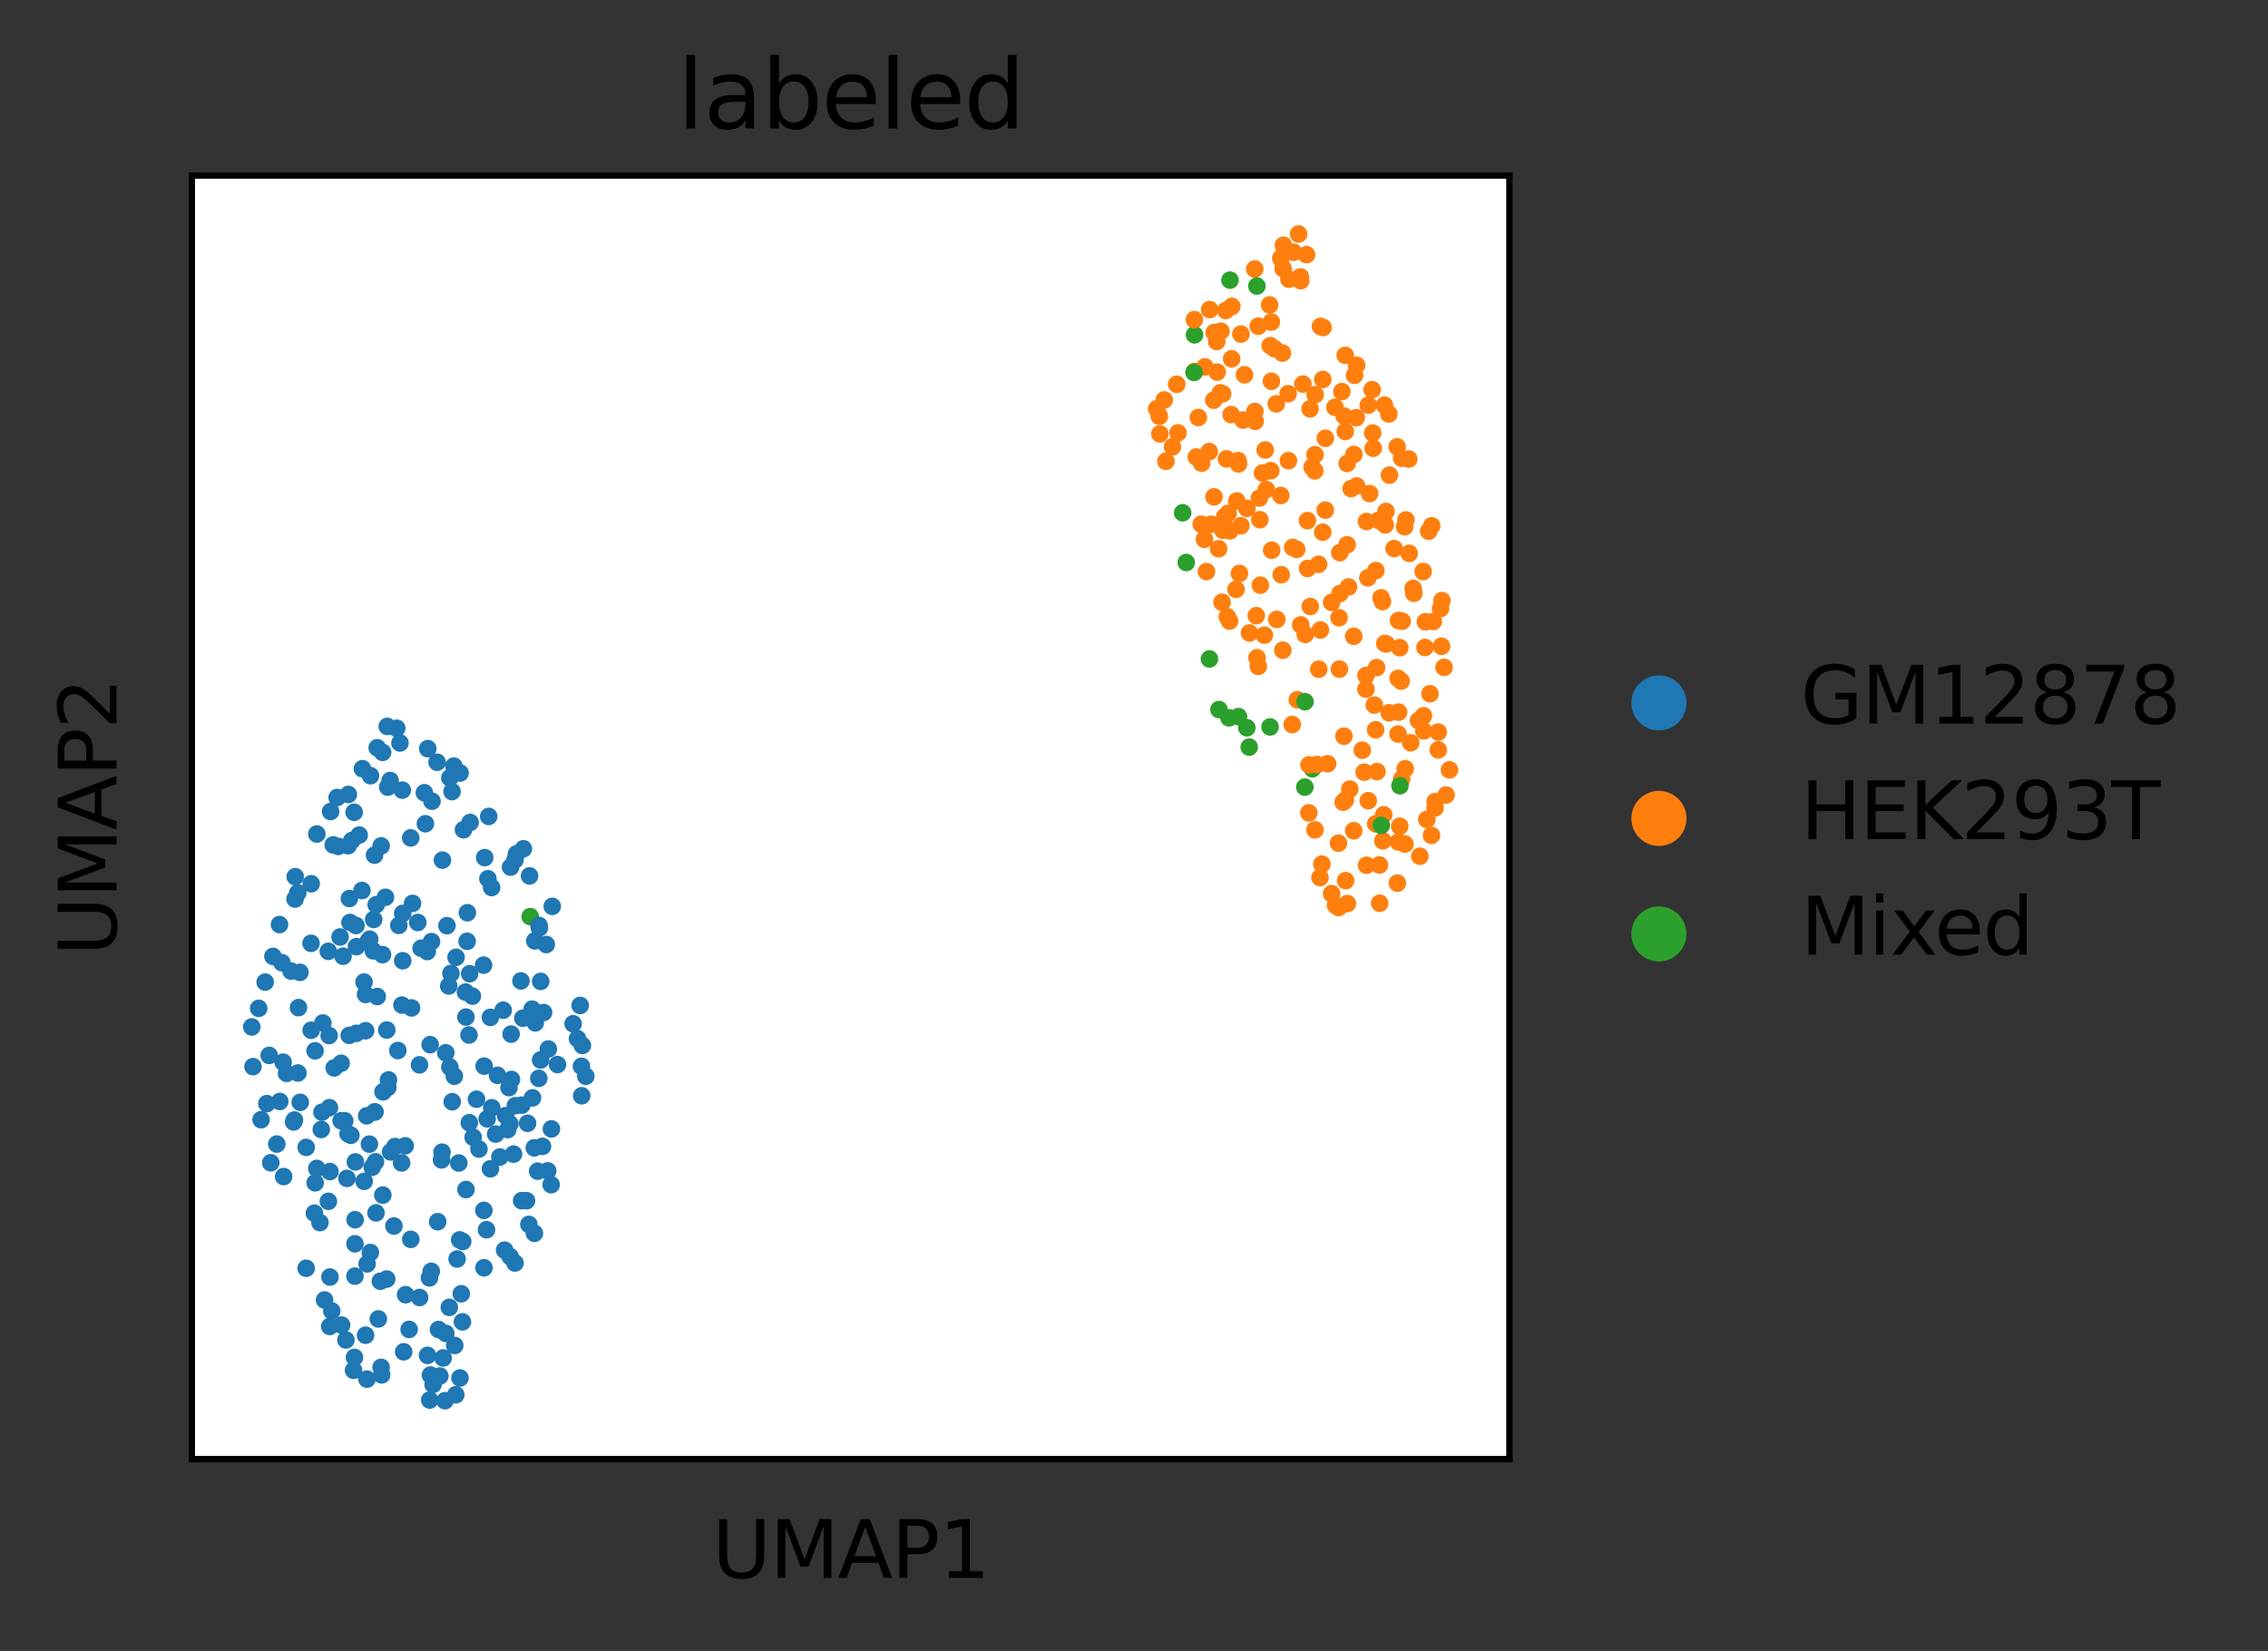 <?xml version="1.0" encoding="utf-8" standalone="no"?>
<!DOCTYPE svg PUBLIC "-//W3C//DTD SVG 1.1//EN"
  "http://www.w3.org/Graphics/SVG/1.1/DTD/svg11.dtd">
<svg xmlns:xlink="http://www.w3.org/1999/xlink" width="288.167pt" height="209.776pt" viewBox="0 0 288.167 209.776" xmlns="http://www.w3.org/2000/svg" version="1.1">
 <rect x="0" y="0" width="288.167" height="209.776" fill="#333333" stroke="none"/>
 <defs>
  <style type="text/css">*{stroke-linejoin: round; stroke-linecap: butt}</style>
 </defs>
 <g id="figure_1">
  <g id="patch_1">
   <path d="M 0 209.776 
L 288.167 209.776 
L 288.167 0 
L 0 0 
L 0 209.776 
z
" style="fill: none"/>
  </g>
  <g id="axes_1">
   <g id="patch_2">
    <path d="M 24.378 185.398 
L 191.778 185.398 
L 191.778 22.318 
L 24.378 22.318 
z
" style="fill: #ffffff"/>
   </g>
   <g id="PathCollection_1">
    <defs>
     <path id="C0_0_7284a0a3da" d="M 0 1.118 
C 0.297 1.118 0.581 1 0.791 0.791 
C 1 0.581 1.118 0.297 1.118 -0 
C 1.118 -0.297 1 -0.581 0.791 -0.791 
C 0.581 -1 0.297 -1.118 0 -1.118 
C -0.297 -1.118 -0.581 -1 -0.791 -0.791 
C -1 -0.581 -1.118 -0.297 -1.118 0 
C -1.118 0.297 -1 0.581 -0.791 0.791 
C -0.581 1 -0.297 1.118 0 1.118 
z
"/>
    </defs>
    <g clip-path="url(#p9d8d273ec6)">
     <use xlink:href="#C0_0_7284a0a3da" x="146.966" y="51.945" style="fill: #ff7f0e"/>
    </g>
    <g clip-path="url(#p9d8d273ec6)">
     <use xlink:href="#C0_0_7284a0a3da" x="167.074" y="105.448" style="fill: #ff7f0e"/>
    </g>
    <g clip-path="url(#p9d8d273ec6)">
     <use xlink:href="#C0_0_7284a0a3da" x="51.291" y="171.77" style="fill: #1f77b4"/>
    </g>
    <g clip-path="url(#p9d8d273ec6)">
     <use xlink:href="#C0_0_7284a0a3da" x="177.634" y="93.27" style="fill: #ff7f0e"/>
    </g>
    <g clip-path="url(#p9d8d273ec6)">
     <use xlink:href="#C0_0_7284a0a3da" x="46.625" y="175.239" style="fill: #1f77b4"/>
    </g>
    <g clip-path="url(#p9d8d273ec6)">
     <use xlink:href="#C0_0_7284a0a3da" x="167.764" y="80.051" style="fill: #ff7f0e"/>
    </g>
    <g clip-path="url(#p9d8d273ec6)">
     <use xlink:href="#C0_0_7284a0a3da" x="163.069" y="31.163" style="fill: #ff7f0e"/>
    </g>
    <g clip-path="url(#p9d8d273ec6)">
     <use xlink:href="#C0_0_7284a0a3da" x="49.142" y="130.879" style="fill: #1f77b4"/>
    </g>
    <g clip-path="url(#p9d8d273ec6)">
     <use xlink:href="#C0_0_7284a0a3da" x="177.135" y="69.709" style="fill: #ff7f0e"/>
    </g>
    <g clip-path="url(#p9d8d273ec6)">
     <use xlink:href="#C0_0_7284a0a3da" x="50.05" y="155.782" style="fill: #1f77b4"/>
    </g>
    <g clip-path="url(#p9d8d273ec6)">
     <use xlink:href="#C0_0_7284a0a3da" x="59.733" y="104.51" style="fill: #1f77b4"/>
    </g>
    <g clip-path="url(#p9d8d273ec6)">
     <use xlink:href="#C0_0_7284a0a3da" x="174.017" y="62.718" style="fill: #ff7f0e"/>
    </g>
    <g clip-path="url(#p9d8d273ec6)">
     <use xlink:href="#C0_0_7284a0a3da" x="183.738" y="101.018" style="fill: #ff7f0e"/>
    </g>
    <g clip-path="url(#p9d8d273ec6)">
     <use xlink:href="#C0_0_7284a0a3da" x="69.591" y="148.778" style="fill: #1f77b4"/>
    </g>
    <g clip-path="url(#p9d8d273ec6)">
     <use xlink:href="#C0_0_7284a0a3da" x="65.432" y="160.487" style="fill: #1f77b4"/>
    </g>
    <g clip-path="url(#p9d8d273ec6)">
     <use xlink:href="#C0_0_7284a0a3da" x="175.953" y="81.762" style="fill: #ff7f0e"/>
    </g>
    <g clip-path="url(#p9d8d273ec6)">
     <use xlink:href="#C0_0_7284a0a3da" x="49.265" y="100.018" style="fill: #1f77b4"/>
    </g>
    <g clip-path="url(#p9d8d273ec6)">
     <use xlink:href="#C0_0_7284a0a3da" x="157.479" y="72.867" style="fill: #ff7f0e"/>
    </g>
    <g clip-path="url(#p9d8d273ec6)">
     <use xlink:href="#C0_0_7284a0a3da" x="49.281" y="138.184" style="fill: #1f77b4"/>
    </g>
    <g clip-path="url(#p9d8d273ec6)">
     <use xlink:href="#C0_0_7284a0a3da" x="160.01" y="63.286" style="fill: #ff7f0e"/>
    </g>
    <g clip-path="url(#p9d8d273ec6)">
     <use xlink:href="#C0_0_7284a0a3da" x="68.7" y="124.701" style="fill: #1f77b4"/>
    </g>
    <g clip-path="url(#p9d8d273ec6)">
     <use xlink:href="#C0_0_7284a0a3da" x="176.545" y="60.375" style="fill: #ff7f0e"/>
    </g>
    <g clip-path="url(#p9d8d273ec6)">
     <use xlink:href="#C0_0_7284a0a3da" x="51.027" y="147.766" style="fill: #1f77b4"/>
    </g>
    <g clip-path="url(#p9d8d273ec6)">
     <use xlink:href="#C0_0_7284a0a3da" x="37.407" y="142.317" style="fill: #1f77b4"/>
    </g>
    <g clip-path="url(#p9d8d273ec6)">
     <use xlink:href="#C0_0_7284a0a3da" x="160.898" y="62.215" style="fill: #ff7f0e"/>
    </g>
    <g clip-path="url(#p9d8d273ec6)">
     <use xlink:href="#C0_0_7284a0a3da" x="166.301" y="103.291" style="fill: #ff7f0e"/>
    </g>
    <g clip-path="url(#p9d8d273ec6)">
     <use xlink:href="#C0_0_7284a0a3da" x="73.908" y="139.236" style="fill: #1f77b4"/>
    </g>
    <g clip-path="url(#p9d8d273ec6)">
     <use xlink:href="#C0_0_7284a0a3da" x="54.887" y="101.807" style="fill: #1f77b4"/>
    </g>
    <g clip-path="url(#p9d8d273ec6)">
     <use xlink:href="#C0_0_7284a0a3da" x="162.734" y="62.958" style="fill: #ff7f0e"/>
    </g>
    <g clip-path="url(#p9d8d273ec6)">
     <use xlink:href="#C0_0_7284a0a3da" x="152.674" y="58.86" style="fill: #ff7f0e"/>
    </g>
    <g clip-path="url(#p9d8d273ec6)">
     <use xlink:href="#C0_0_7284a0a3da" x="47.932" y="126.623" style="fill: #1f77b4"/>
    </g>
    <g clip-path="url(#p9d8d273ec6)">
     <use xlink:href="#C0_0_7284a0a3da" x="58.439" y="175.096" style="fill: #1f77b4"/>
    </g>
    <g clip-path="url(#p9d8d273ec6)">
     <use xlink:href="#C0_0_7284a0a3da" x="36.98" y="123.388" style="fill: #1f77b4"/>
    </g>
    <g clip-path="url(#p9d8d273ec6)">
     <use xlink:href="#C0_0_7284a0a3da" x="42.838" y="101.339" style="fill: #1f77b4"/>
    </g>
    <g clip-path="url(#p9d8d273ec6)">
     <use xlink:href="#C0_0_7284a0a3da" x="151.772" y="42.547" style="fill: #2ca02c"/>
    </g>
    <g clip-path="url(#p9d8d273ec6)">
     <use xlink:href="#C0_0_7284a0a3da" x="67.659" y="139.501" style="fill: #1f77b4"/>
    </g>
    <g clip-path="url(#p9d8d273ec6)">
     <use xlink:href="#C0_0_7284a0a3da" x="45.155" y="147.639" style="fill: #1f77b4"/>
    </g>
    <g clip-path="url(#p9d8d273ec6)">
     <use xlink:href="#C0_0_7284a0a3da" x="33.694" y="124.792" style="fill: #1f77b4"/>
    </g>
    <g clip-path="url(#p9d8d273ec6)">
     <use xlink:href="#C0_0_7284a0a3da" x="48.978" y="114.012" style="fill: #1f77b4"/>
    </g>
    <g clip-path="url(#p9d8d273ec6)">
     <use xlink:href="#C0_0_7284a0a3da" x="66.191" y="124.642" style="fill: #1f77b4"/>
    </g>
    <g clip-path="url(#p9d8d273ec6)">
     <use xlink:href="#C0_0_7284a0a3da" x="175.147" y="66.113" style="fill: #ff7f0e"/>
    </g>
    <g clip-path="url(#p9d8d273ec6)">
     <use xlink:href="#C0_0_7284a0a3da" x="59.382" y="115.978" style="fill: #1f77b4"/>
    </g>
    <g clip-path="url(#p9d8d273ec6)">
     <use xlink:href="#C0_0_7284a0a3da" x="40.251" y="148.469" style="fill: #1f77b4"/>
    </g>
    <g clip-path="url(#p9d8d273ec6)">
     <use xlink:href="#C0_0_7284a0a3da" x="170.091" y="115.312" style="fill: #ff7f0e"/>
    </g>
    <g clip-path="url(#p9d8d273ec6)">
     <use xlink:href="#C0_0_7284a0a3da" x="72.817" y="130.086" style="fill: #1f77b4"/>
    </g>
    <g clip-path="url(#p9d8d273ec6)">
     <use xlink:href="#C0_0_7284a0a3da" x="174.96" y="98.046" style="fill: #ff7f0e"/>
    </g>
    <g clip-path="url(#p9d8d273ec6)">
     <use xlink:href="#C0_0_7284a0a3da" x="73.716" y="127.756" style="fill: #1f77b4"/>
    </g>
    <g clip-path="url(#p9d8d273ec6)">
     <use xlink:href="#C0_0_7284a0a3da" x="46.252" y="124.789" style="fill: #1f77b4"/>
    </g>
    <g clip-path="url(#p9d8d273ec6)">
     <use xlink:href="#C0_0_7284a0a3da" x="62.483" y="140.759" style="fill: #1f77b4"/>
    </g>
    <g clip-path="url(#p9d8d273ec6)">
     <use xlink:href="#C0_0_7284a0a3da" x="59.203" y="151.151" style="fill: #1f77b4"/>
    </g>
    <g clip-path="url(#p9d8d273ec6)">
     <use xlink:href="#C0_0_7284a0a3da" x="40.906" y="141.325" style="fill: #1f77b4"/>
    </g>
    <g clip-path="url(#p9d8d273ec6)">
     <use xlink:href="#C0_0_7284a0a3da" x="173.795" y="73.425" style="fill: #ff7f0e"/>
    </g>
    <g clip-path="url(#p9d8d273ec6)">
     <use xlink:href="#C0_0_7284a0a3da" x="47.649" y="141.287" style="fill: #1f77b4"/>
    </g>
    <g clip-path="url(#p9d8d273ec6)">
     <use xlink:href="#C0_0_7284a0a3da" x="66.501" y="107.853" style="fill: #1f77b4"/>
    </g>
    <g clip-path="url(#p9d8d273ec6)">
     <use xlink:href="#C0_0_7284a0a3da" x="151.755" y="40.619" style="fill: #ff7f0e"/>
    </g>
    <g clip-path="url(#p9d8d273ec6)">
     <use xlink:href="#C0_0_7284a0a3da" x="49.358" y="137.223" style="fill: #1f77b4"/>
    </g>
    <g clip-path="url(#p9d8d273ec6)">
     <use xlink:href="#C0_0_7284a0a3da" x="55.612" y="155.238" style="fill: #1f77b4"/>
    </g>
    <g clip-path="url(#p9d8d273ec6)">
     <use xlink:href="#C0_0_7284a0a3da" x="38.9" y="161.154" style="fill: #1f77b4"/>
    </g>
    <g clip-path="url(#p9d8d273ec6)">
     <use xlink:href="#C0_0_7284a0a3da" x="157.661" y="66.8" style="fill: #ff7f0e"/>
    </g>
    <g clip-path="url(#p9d8d273ec6)">
     <use xlink:href="#C0_0_7284a0a3da" x="43.588" y="121.501" style="fill: #1f77b4"/>
    </g>
    <g clip-path="url(#p9d8d273ec6)">
     <use xlink:href="#C0_0_7284a0a3da" x="183.483" y="84.8" style="fill: #ff7f0e"/>
    </g>
    <g clip-path="url(#p9d8d273ec6)">
     <use xlink:href="#C0_0_7284a0a3da" x="47.076" y="98.566" style="fill: #1f77b4"/>
    </g>
    <g clip-path="url(#p9d8d273ec6)">
     <use xlink:href="#C0_0_7284a0a3da" x="31.987" y="130.489" style="fill: #1f77b4"/>
    </g>
    <g clip-path="url(#p9d8d273ec6)">
     <use xlink:href="#C0_0_7284a0a3da" x="149.513" y="48.829" style="fill: #ff7f0e"/>
    </g>
    <g clip-path="url(#p9d8d273ec6)">
     <use xlink:href="#C0_0_7284a0a3da" x="154.592" y="43.392" style="fill: #ff7f0e"/>
    </g>
    <g clip-path="url(#p9d8d273ec6)">
     <use xlink:href="#C0_0_7284a0a3da" x="39.946" y="154.155" style="fill: #1f77b4"/>
    </g>
    <g clip-path="url(#p9d8d273ec6)">
     <use xlink:href="#C0_0_7284a0a3da" x="41.92" y="148.867" style="fill: #1f77b4"/>
    </g>
    <g clip-path="url(#p9d8d273ec6)">
     <use xlink:href="#C0_0_7284a0a3da" x="37.852" y="136.341" style="fill: #1f77b4"/>
    </g>
    <g clip-path="url(#p9d8d273ec6)">
     <use xlink:href="#C0_0_7284a0a3da" x="152" y="58.073" style="fill: #ff7f0e"/>
    </g>
    <g clip-path="url(#p9d8d273ec6)">
     <use xlink:href="#C0_0_7284a0a3da" x="57.155" y="135.584" style="fill: #1f77b4"/>
    </g>
    <g clip-path="url(#p9d8d273ec6)">
     <use xlink:href="#C0_0_7284a0a3da" x="157.36" y="91.06" style="fill: #2ca02c"/>
    </g>
    <g clip-path="url(#p9d8d273ec6)">
     <use xlink:href="#C0_0_7284a0a3da" x="160.139" y="74.355" style="fill: #ff7f0e"/>
    </g>
    <g clip-path="url(#p9d8d273ec6)">
     <use xlink:href="#C0_0_7284a0a3da" x="50.413" y="92.538" style="fill: #1f77b4"/>
    </g>
    <g clip-path="url(#p9d8d273ec6)">
     <use xlink:href="#C0_0_7284a0a3da" x="170.757" y="93.544" style="fill: #ff7f0e"/>
    </g>
    <g clip-path="url(#p9d8d273ec6)">
     <use xlink:href="#C0_0_7284a0a3da" x="160.412" y="60.102" style="fill: #ff7f0e"/>
    </g>
    <g clip-path="url(#p9d8d273ec6)">
     <use xlink:href="#C0_0_7284a0a3da" x="181.909" y="66.814" style="fill: #ff7f0e"/>
    </g>
    <g clip-path="url(#p9d8d273ec6)">
     <use xlink:href="#C0_0_7284a0a3da" x="46.973" y="119.338" style="fill: #1f77b4"/>
    </g>
    <g clip-path="url(#p9d8d273ec6)">
     <use xlink:href="#C0_0_7284a0a3da" x="35.974" y="134.965" style="fill: #1f77b4"/>
    </g>
    <g clip-path="url(#p9d8d273ec6)">
     <use xlink:href="#C0_0_7284a0a3da" x="61.813" y="156.255" style="fill: #1f77b4"/>
    </g>
    <g clip-path="url(#p9d8d273ec6)">
     <use xlink:href="#C0_0_7284a0a3da" x="51.535" y="164.512" style="fill: #1f77b4"/>
    </g>
    <g clip-path="url(#p9d8d273ec6)">
     <use xlink:href="#C0_0_7284a0a3da" x="155.051" y="49.92" style="fill: #ff7f0e"/>
    </g>
    <g clip-path="url(#p9d8d273ec6)">
     <use xlink:href="#C0_0_7284a0a3da" x="40.028" y="133.526" style="fill: #1f77b4"/>
    </g>
    <g clip-path="url(#p9d8d273ec6)">
     <use xlink:href="#C0_0_7284a0a3da" x="180.908" y="92.873" style="fill: #ff7f0e"/>
    </g>
    <g clip-path="url(#p9d8d273ec6)">
     <use xlink:href="#C0_0_7284a0a3da" x="56.641" y="133.777" style="fill: #1f77b4"/>
    </g>
    <g clip-path="url(#p9d8d273ec6)">
     <use xlink:href="#C0_0_7284a0a3da" x="174.793" y="104.677" style="fill: #ff7f0e"/>
    </g>
    <g clip-path="url(#p9d8d273ec6)">
     <use xlink:href="#C0_0_7284a0a3da" x="33.171" y="142.277" style="fill: #1f77b4"/>
    </g>
    <g clip-path="url(#p9d8d273ec6)">
     <use xlink:href="#C0_0_7284a0a3da" x="45.288" y="120.293" style="fill: #1f77b4"/>
    </g>
    <g clip-path="url(#p9d8d273ec6)">
     <use xlink:href="#C0_0_7284a0a3da" x="165.79" y="100.015" style="fill: #2ca02c"/>
    </g>
    <g clip-path="url(#p9d8d273ec6)">
     <use xlink:href="#C0_0_7284a0a3da" x="178.092" y="58.226" style="fill: #ff7f0e"/>
    </g>
    <g clip-path="url(#p9d8d273ec6)">
     <use xlink:href="#C0_0_7284a0a3da" x="53.301" y="135.306" style="fill: #1f77b4"/>
    </g>
    <g clip-path="url(#p9d8d273ec6)">
     <use xlink:href="#C0_0_7284a0a3da" x="56.534" y="177.985" style="fill: #1f77b4"/>
    </g>
    <g clip-path="url(#p9d8d273ec6)">
     <use xlink:href="#C0_0_7284a0a3da" x="34.205" y="134.105" style="fill: #1f77b4"/>
    </g>
    <g clip-path="url(#p9d8d273ec6)">
     <use xlink:href="#C0_0_7284a0a3da" x="57.728" y="136.749" style="fill: #1f77b4"/>
    </g>
    <g clip-path="url(#p9d8d273ec6)">
     <use xlink:href="#C0_0_7284a0a3da" x="159.426" y="34.181" style="fill: #ff7f0e"/>
    </g>
    <g clip-path="url(#p9d8d273ec6)">
     <use xlink:href="#C0_0_7284a0a3da" x="156.222" y="78.913" style="fill: #ff7f0e"/>
    </g>
    <g clip-path="url(#p9d8d273ec6)">
     <use xlink:href="#C0_0_7284a0a3da" x="61.584" y="108.973" style="fill: #1f77b4"/>
    </g>
    <g clip-path="url(#p9d8d273ec6)">
     <use xlink:href="#C0_0_7284a0a3da" x="57.157" y="98.845" style="fill: #1f77b4"/>
    </g>
    <g clip-path="url(#p9d8d273ec6)">
     <use xlink:href="#C0_0_7284a0a3da" x="53.08" y="117.215" style="fill: #1f77b4"/>
    </g>
    <g clip-path="url(#p9d8d273ec6)">
     <use xlink:href="#C0_0_7284a0a3da" x="150.724" y="71.471" style="fill: #2ca02c"/>
    </g>
    <g clip-path="url(#p9d8d273ec6)">
     <use xlink:href="#C0_0_7284a0a3da" x="45.988" y="113.154" style="fill: #1f77b4"/>
    </g>
    <g clip-path="url(#p9d8d273ec6)">
     <use xlink:href="#C0_0_7284a0a3da" x="38.111" y="123.552" style="fill: #1f77b4"/>
    </g>
    <g clip-path="url(#p9d8d273ec6)">
     <use xlink:href="#C0_0_7284a0a3da" x="44.082" y="149.732" style="fill: #1f77b4"/>
    </g>
    <g clip-path="url(#p9d8d273ec6)">
     <use xlink:href="#C0_0_7284a0a3da" x="175.906" y="51.479" style="fill: #ff7f0e"/>
    </g>
    <g clip-path="url(#p9d8d273ec6)">
     <use xlink:href="#C0_0_7284a0a3da" x="164.994" y="29.731" style="fill: #ff7f0e"/>
    </g>
    <g clip-path="url(#p9d8d273ec6)">
     <use xlink:href="#C0_0_7284a0a3da" x="181.284" y="104.117" style="fill: #ff7f0e"/>
    </g>
    <g clip-path="url(#p9d8d273ec6)">
     <use xlink:href="#C0_0_7284a0a3da" x="64.871" y="110.18" style="fill: #1f77b4"/>
    </g>
    <g clip-path="url(#p9d8d273ec6)">
     <use xlink:href="#C0_0_7284a0a3da" x="48.493" y="174.7" style="fill: #1f77b4"/>
    </g>
    <g clip-path="url(#p9d8d273ec6)">
     <use xlink:href="#C0_0_7284a0a3da" x="167.056" y="59.827" style="fill: #ff7f0e"/>
    </g>
    <g clip-path="url(#p9d8d273ec6)">
     <use xlink:href="#C0_0_7284a0a3da" x="184.169" y="97.825" style="fill: #ff7f0e"/>
    </g>
    <g clip-path="url(#p9d8d273ec6)">
     <use xlink:href="#C0_0_7284a0a3da" x="165.266" y="79.403" style="fill: #ff7f0e"/>
    </g>
    <g clip-path="url(#p9d8d273ec6)">
     <use xlink:href="#C0_0_7284a0a3da" x="166.48" y="77.065" style="fill: #ff7f0e"/>
    </g>
    <g clip-path="url(#p9d8d273ec6)">
     <use xlink:href="#C0_0_7284a0a3da" x="174.34" y="49.513" style="fill: #ff7f0e"/>
    </g>
    <g clip-path="url(#p9d8d273ec6)">
     <use xlink:href="#C0_0_7284a0a3da" x="64.781" y="142.798" style="fill: #1f77b4"/>
    </g>
    <g clip-path="url(#p9d8d273ec6)">
     <use xlink:href="#C0_0_7284a0a3da" x="41.716" y="120.881" style="fill: #1f77b4"/>
    </g>
    <g clip-path="url(#p9d8d273ec6)">
     <use xlink:href="#C0_0_7284a0a3da" x="45.115" y="154.986" style="fill: #1f77b4"/>
    </g>
    <g clip-path="url(#p9d8d273ec6)">
     <use xlink:href="#C0_0_7284a0a3da" x="59.629" y="142.662" style="fill: #1f77b4"/>
    </g>
    <g clip-path="url(#p9d8d273ec6)">
     <use xlink:href="#C0_0_7284a0a3da" x="35.819" y="122.326" style="fill: #1f77b4"/>
    </g>
    <g clip-path="url(#p9d8d273ec6)">
     <use xlink:href="#C0_0_7284a0a3da" x="41.239" y="165.182" style="fill: #1f77b4"/>
    </g>
    <g clip-path="url(#p9d8d273ec6)">
     <use xlink:href="#C0_0_7284a0a3da" x="44.392" y="114.173" style="fill: #1f77b4"/>
    </g>
    <g clip-path="url(#p9d8d273ec6)">
     <use xlink:href="#C0_0_7284a0a3da" x="176.102" y="64.987" style="fill: #ff7f0e"/>
    </g>
    <g clip-path="url(#p9d8d273ec6)">
     <use xlink:href="#C0_0_7284a0a3da" x="41.858" y="140.746" style="fill: #1f77b4"/>
    </g>
    <g clip-path="url(#p9d8d273ec6)">
     <use xlink:href="#C0_0_7284a0a3da" x="41.923" y="162.266" style="fill: #1f77b4"/>
    </g>
    <g clip-path="url(#p9d8d273ec6)">
     <use xlink:href="#C0_0_7284a0a3da" x="176.506" y="90.57" style="fill: #ff7f0e"/>
    </g>
    <g clip-path="url(#p9d8d273ec6)">
     <use xlink:href="#C0_0_7284a0a3da" x="43.347" y="142.413" style="fill: #1f77b4"/>
    </g>
    <g clip-path="url(#p9d8d273ec6)">
     <use xlink:href="#C0_0_7284a0a3da" x="161.369" y="92.365" style="fill: #2ca02c"/>
    </g>
    <g clip-path="url(#p9d8d273ec6)">
     <use xlink:href="#C0_0_7284a0a3da" x="47.483" y="116.83" style="fill: #1f77b4"/>
    </g>
    <g clip-path="url(#p9d8d273ec6)">
     <use xlink:href="#C0_0_7284a0a3da" x="153.699" y="39.336" style="fill: #ff7f0e"/>
    </g>
    <g clip-path="url(#p9d8d273ec6)">
     <use xlink:href="#C0_0_7284a0a3da" x="178.157" y="78.932" style="fill: #ff7f0e"/>
    </g>
    <g clip-path="url(#p9d8d273ec6)">
     <use xlink:href="#C0_0_7284a0a3da" x="57.908" y="177.228" style="fill: #1f77b4"/>
    </g>
    <g clip-path="url(#p9d8d273ec6)">
     <use xlink:href="#C0_0_7284a0a3da" x="181.69" y="88.153" style="fill: #ff7f0e"/>
    </g>
    <g clip-path="url(#p9d8d273ec6)">
     <use xlink:href="#C0_0_7284a0a3da" x="49.569" y="99.179" style="fill: #1f77b4"/>
    </g>
    <g clip-path="url(#p9d8d273ec6)">
     <use xlink:href="#C0_0_7284a0a3da" x="73.377" y="131.98" style="fill: #1f77b4"/>
    </g>
    <g clip-path="url(#p9d8d273ec6)">
     <use xlink:href="#C0_0_7284a0a3da" x="183.154" y="82.114" style="fill: #ff7f0e"/>
    </g>
    <g clip-path="url(#p9d8d273ec6)">
     <use xlink:href="#C0_0_7284a0a3da" x="158.124" y="47.62" style="fill: #ff7f0e"/>
    </g>
    <g clip-path="url(#p9d8d273ec6)">
     <use xlink:href="#C0_0_7284a0a3da" x="156.281" y="35.598" style="fill: #2ca02c"/>
    </g>
    <g clip-path="url(#p9d8d273ec6)">
     <use xlink:href="#C0_0_7284a0a3da" x="153.642" y="57.378" style="fill: #ff7f0e"/>
    </g>
    <g clip-path="url(#p9d8d273ec6)">
     <use xlink:href="#C0_0_7284a0a3da" x="154.217" y="50.85" style="fill: #ff7f0e"/>
    </g>
    <g clip-path="url(#p9d8d273ec6)">
     <use xlink:href="#C0_0_7284a0a3da" x="54.654" y="132.742" style="fill: #1f77b4"/>
    </g>
    <g clip-path="url(#p9d8d273ec6)">
     <use xlink:href="#C0_0_7284a0a3da" x="49.632" y="146.369" style="fill: #1f77b4"/>
    </g>
    <g clip-path="url(#p9d8d273ec6)">
     <use xlink:href="#C0_0_7284a0a3da" x="170.79" y="52.869" style="fill: #ff7f0e"/>
    </g>
    <g clip-path="url(#p9d8d273ec6)">
     <use xlink:href="#C0_0_7284a0a3da" x="39.534" y="130.907" style="fill: #1f77b4"/>
    </g>
    <g clip-path="url(#p9d8d273ec6)">
     <use xlink:href="#C0_0_7284a0a3da" x="44.584" y="144.256" style="fill: #1f77b4"/>
    </g>
    <g clip-path="url(#p9d8d273ec6)">
     <use xlink:href="#C0_0_7284a0a3da" x="169.187" y="113.556" style="fill: #ff7f0e"/>
    </g>
    <g clip-path="url(#p9d8d273ec6)">
     <use xlink:href="#C0_0_7284a0a3da" x="40.255" y="105.972" style="fill: #1f77b4"/>
    </g>
    <g clip-path="url(#p9d8d273ec6)">
     <use xlink:href="#C0_0_7284a0a3da" x="68.926" y="145.665" style="fill: #1f77b4"/>
    </g>
    <g clip-path="url(#p9d8d273ec6)">
     <use xlink:href="#C0_0_7284a0a3da" x="173.555" y="87.573" style="fill: #ff7f0e"/>
    </g>
    <g clip-path="url(#p9d8d273ec6)">
     <use xlink:href="#C0_0_7284a0a3da" x="46.777" y="119.609" style="fill: #1f77b4"/>
    </g>
    <g clip-path="url(#p9d8d273ec6)">
     <use xlink:href="#C0_0_7284a0a3da" x="47.8" y="114.959" style="fill: #1f77b4"/>
    </g>
    <g clip-path="url(#p9d8d273ec6)">
     <use xlink:href="#C0_0_7284a0a3da" x="42.339" y="107.357" style="fill: #1f77b4"/>
    </g>
    <g clip-path="url(#p9d8d273ec6)">
     <use xlink:href="#C0_0_7284a0a3da" x="47.708" y="147.622" style="fill: #1f77b4"/>
    </g>
    <g clip-path="url(#p9d8d273ec6)">
     <use xlink:href="#C0_0_7284a0a3da" x="63.514" y="147.011" style="fill: #1f77b4"/>
    </g>
    <g clip-path="url(#p9d8d273ec6)">
     <use xlink:href="#C0_0_7284a0a3da" x="59.199" y="129.236" style="fill: #1f77b4"/>
    </g>
    <g clip-path="url(#p9d8d273ec6)">
     <use xlink:href="#C0_0_7284a0a3da" x="147.299" y="52.9" style="fill: #ff7f0e"/>
    </g>
    <g clip-path="url(#p9d8d273ec6)">
     <use xlink:href="#C0_0_7284a0a3da" x="70.17" y="115.167" style="fill: #1f77b4"/>
    </g>
    <g clip-path="url(#p9d8d273ec6)">
     <use xlink:href="#C0_0_7284a0a3da" x="175.3" y="114.767" style="fill: #ff7f0e"/>
    </g>
    <g clip-path="url(#p9d8d273ec6)">
     <use xlink:href="#C0_0_7284a0a3da" x="162.941" y="44.865" style="fill: #ff7f0e"/>
    </g>
    <g clip-path="url(#p9d8d273ec6)">
     <use xlink:href="#C0_0_7284a0a3da" x="48.663" y="138.74" style="fill: #1f77b4"/>
    </g>
    <g clip-path="url(#p9d8d273ec6)">
     <use xlink:href="#C0_0_7284a0a3da" x="45.638" y="106.113" style="fill: #1f77b4"/>
    </g>
    <g clip-path="url(#p9d8d273ec6)">
     <use xlink:href="#C0_0_7284a0a3da" x="62.977" y="144.103" style="fill: #1f77b4"/>
    </g>
    <g clip-path="url(#p9d8d273ec6)">
     <use xlink:href="#C0_0_7284a0a3da" x="176.459" y="52.603" style="fill: #ff7f0e"/>
    </g>
    <g clip-path="url(#p9d8d273ec6)">
     <use xlink:href="#C0_0_7284a0a3da" x="159.439" y="52.289" style="fill: #ff7f0e"/>
    </g>
    <g clip-path="url(#p9d8d273ec6)">
     <use xlink:href="#C0_0_7284a0a3da" x="69.67" y="133.292" style="fill: #1f77b4"/>
    </g>
    <g clip-path="url(#p9d8d273ec6)">
     <use xlink:href="#C0_0_7284a0a3da" x="65.614" y="108.505" style="fill: #1f77b4"/>
    </g>
    <g clip-path="url(#p9d8d273ec6)">
     <use xlink:href="#C0_0_7284a0a3da" x="57.016" y="125.285" style="fill: #1f77b4"/>
    </g>
    <g clip-path="url(#p9d8d273ec6)">
     <use xlink:href="#C0_0_7284a0a3da" x="51.983" y="168.924" style="fill: #1f77b4"/>
    </g>
    <g clip-path="url(#p9d8d273ec6)">
     <use xlink:href="#C0_0_7284a0a3da" x="45.096" y="162.153" style="fill: #1f77b4"/>
    </g>
    <g clip-path="url(#p9d8d273ec6)">
     <use xlink:href="#C0_0_7284a0a3da" x="173.849" y="51.489" style="fill: #ff7f0e"/>
    </g>
    <g clip-path="url(#p9d8d273ec6)">
     <use xlink:href="#C0_0_7284a0a3da" x="44.263" y="100.948" style="fill: #1f77b4"/>
    </g>
    <g clip-path="url(#p9d8d273ec6)">
     <use xlink:href="#C0_0_7284a0a3da" x="156.035" y="65.237" style="fill: #ff7f0e"/>
    </g>
    <g clip-path="url(#p9d8d273ec6)">
     <use xlink:href="#C0_0_7284a0a3da" x="39.518" y="119.864" style="fill: #1f77b4"/>
    </g>
    <g clip-path="url(#p9d8d273ec6)">
     <use xlink:href="#C0_0_7284a0a3da" x="164.252" y="69.557" style="fill: #ff7f0e"/>
    </g>
    <g clip-path="url(#p9d8d273ec6)">
     <use xlink:href="#C0_0_7284a0a3da" x="171.341" y="74.579" style="fill: #ff7f0e"/>
    </g>
    <g clip-path="url(#p9d8d273ec6)">
     <use xlink:href="#C0_0_7284a0a3da" x="65.479" y="140.495" style="fill: #1f77b4"/>
    </g>
    <g clip-path="url(#p9d8d273ec6)">
     <use xlink:href="#C0_0_7284a0a3da" x="42.462" y="135.697" style="fill: #1f77b4"/>
    </g>
    <g clip-path="url(#p9d8d273ec6)">
     <use xlink:href="#C0_0_7284a0a3da" x="36.408" y="136.387" style="fill: #1f77b4"/>
    </g>
    <g clip-path="url(#p9d8d273ec6)">
     <use xlink:href="#C0_0_7284a0a3da" x="167.099" y="50.139" style="fill: #ff7f0e"/>
    </g>
    <g clip-path="url(#p9d8d273ec6)">
     <use xlink:href="#C0_0_7284a0a3da" x="178.088" y="98.99" style="fill: #ff7f0e"/>
    </g>
    <g clip-path="url(#p9d8d273ec6)">
     <use xlink:href="#C0_0_7284a0a3da" x="35.513" y="117.482" style="fill: #1f77b4"/>
    </g>
    <g clip-path="url(#p9d8d273ec6)">
     <use xlink:href="#C0_0_7284a0a3da" x="45.269" y="131.3" style="fill: #1f77b4"/>
    </g>
    <g clip-path="url(#p9d8d273ec6)">
     <use xlink:href="#C0_0_7284a0a3da" x="46.453" y="130.973" style="fill: #1f77b4"/>
    </g>
    <g clip-path="url(#p9d8d273ec6)">
     <use xlink:href="#C0_0_7284a0a3da" x="168.107" y="41.619" style="fill: #ff7f0e"/>
    </g>
    <g clip-path="url(#p9d8d273ec6)">
     <use xlink:href="#C0_0_7284a0a3da" x="74.433" y="136.751" style="fill: #1f77b4"/>
    </g>
    <g clip-path="url(#p9d8d273ec6)">
     <use xlink:href="#C0_0_7284a0a3da" x="43.405" y="168.373" style="fill: #1f77b4"/>
    </g>
    <g clip-path="url(#p9d8d273ec6)">
     <use xlink:href="#C0_0_7284a0a3da" x="49.202" y="92.301" style="fill: #1f77b4"/>
    </g>
    <g clip-path="url(#p9d8d273ec6)">
     <use xlink:href="#C0_0_7284a0a3da" x="57.09" y="166.123" style="fill: #1f77b4"/>
    </g>
    <g clip-path="url(#p9d8d273ec6)">
     <use xlink:href="#C0_0_7284a0a3da" x="150.265" y="65.159" style="fill: #2ca02c"/>
    </g>
    <g clip-path="url(#p9d8d273ec6)">
     <use xlink:href="#C0_0_7284a0a3da" x="55.022" y="175.914" style="fill: #1f77b4"/>
    </g>
    <g clip-path="url(#p9d8d273ec6)">
     <use xlink:href="#C0_0_7284a0a3da" x="56.306" y="172.549" style="fill: #1f77b4"/>
    </g>
    <g clip-path="url(#p9d8d273ec6)">
     <use xlink:href="#C0_0_7284a0a3da" x="158.416" y="92.47" style="fill: #2ca02c"/>
    </g>
    <g clip-path="url(#p9d8d273ec6)">
     <use xlink:href="#C0_0_7284a0a3da" x="45.038" y="172.48" style="fill: #1f77b4"/>
    </g>
    <g clip-path="url(#p9d8d273ec6)">
     <use xlink:href="#C0_0_7284a0a3da" x="153.88" y="66.614" style="fill: #ff7f0e"/>
    </g>
    <g clip-path="url(#p9d8d273ec6)">
     <use xlink:href="#C0_0_7284a0a3da" x="161.532" y="40.929" style="fill: #ff7f0e"/>
    </g>
    <g clip-path="url(#p9d8d273ec6)">
     <use xlink:href="#C0_0_7284a0a3da" x="173.85" y="101.744" style="fill: #ff7f0e"/>
    </g>
    <g clip-path="url(#p9d8d273ec6)">
     <use xlink:href="#C0_0_7284a0a3da" x="155.832" y="58.305" style="fill: #ff7f0e"/>
    </g>
    <g clip-path="url(#p9d8d273ec6)">
     <use xlink:href="#C0_0_7284a0a3da" x="169.611" y="51.754" style="fill: #ff7f0e"/>
    </g>
    <g clip-path="url(#p9d8d273ec6)">
     <use xlink:href="#C0_0_7284a0a3da" x="51.481" y="145.595" style="fill: #1f77b4"/>
    </g>
    <g clip-path="url(#p9d8d273ec6)">
     <use xlink:href="#C0_0_7284a0a3da" x="176.146" y="81.831" style="fill: #ff7f0e"/>
    </g>
    <g clip-path="url(#p9d8d273ec6)">
     <use xlink:href="#C0_0_7284a0a3da" x="48.614" y="95.601" style="fill: #1f77b4"/>
    </g>
    <g clip-path="url(#p9d8d273ec6)">
     <use xlink:href="#C0_0_7284a0a3da" x="178.545" y="97.675" style="fill: #ff7f0e"/>
    </g>
    <g clip-path="url(#p9d8d273ec6)">
     <use xlink:href="#C0_0_7284a0a3da" x="62.306" y="129.276" style="fill: #1f77b4"/>
    </g>
    <g clip-path="url(#p9d8d273ec6)">
     <use xlink:href="#C0_0_7284a0a3da" x="165.26" y="35.67" style="fill: #ff7f0e"/>
    </g>
    <g clip-path="url(#p9d8d273ec6)">
     <use xlink:href="#C0_0_7284a0a3da" x="68.539" y="117.896" style="fill: #1f77b4"/>
    </g>
    <g clip-path="url(#p9d8d273ec6)">
     <use xlink:href="#C0_0_7284a0a3da" x="44.375" y="131.557" style="fill: #1f77b4"/>
    </g>
    <g clip-path="url(#p9d8d273ec6)">
     <use xlink:href="#C0_0_7284a0a3da" x="153.671" y="83.727" style="fill: #2ca02c"/>
    </g>
    <g clip-path="url(#p9d8d273ec6)">
     <use xlink:href="#C0_0_7284a0a3da" x="54.351" y="95.127" style="fill: #1f77b4"/>
    </g>
    <g clip-path="url(#p9d8d273ec6)">
     <use xlink:href="#C0_0_7284a0a3da" x="47.058" y="159.155" style="fill: #1f77b4"/>
    </g>
    <g clip-path="url(#p9d8d273ec6)">
     <use xlink:href="#C0_0_7284a0a3da" x="161.543" y="48.447" style="fill: #ff7f0e"/>
    </g>
    <g clip-path="url(#p9d8d273ec6)">
     <use xlink:href="#C0_0_7284a0a3da" x="53.918" y="100.729" style="fill: #1f77b4"/>
    </g>
    <g clip-path="url(#p9d8d273ec6)">
     <use xlink:href="#C0_0_7284a0a3da" x="175.709" y="106.839" style="fill: #ff7f0e"/>
    </g>
    <g clip-path="url(#p9d8d273ec6)">
     <use xlink:href="#C0_0_7284a0a3da" x="59.587" y="131.514" style="fill: #1f77b4"/>
    </g>
    <g clip-path="url(#p9d8d273ec6)">
     <use xlink:href="#C0_0_7284a0a3da" x="153.033" y="68.519" style="fill: #ff7f0e"/>
    </g>
    <g clip-path="url(#p9d8d273ec6)">
     <use xlink:href="#C0_0_7284a0a3da" x="52.417" y="114.79" style="fill: #1f77b4"/>
    </g>
    <g clip-path="url(#p9d8d273ec6)">
     <use xlink:href="#C0_0_7284a0a3da" x="154.247" y="63.136" style="fill: #ff7f0e"/>
    </g>
    <g clip-path="url(#p9d8d273ec6)">
     <use xlink:href="#C0_0_7284a0a3da" x="157.935" y="53.37" style="fill: #ff7f0e"/>
    </g>
    <g clip-path="url(#p9d8d273ec6)">
     <use xlink:href="#C0_0_7284a0a3da" x="152.62" y="66.609" style="fill: #ff7f0e"/>
    </g>
    <g clip-path="url(#p9d8d273ec6)">
     <use xlink:href="#C0_0_7284a0a3da" x="42.153" y="166.578" style="fill: #1f77b4"/>
    </g>
    <g clip-path="url(#p9d8d273ec6)">
     <use xlink:href="#C0_0_7284a0a3da" x="175.652" y="76.435" style="fill: #ff7f0e"/>
    </g>
    <g clip-path="url(#p9d8d273ec6)">
     <use xlink:href="#C0_0_7284a0a3da" x="56.214" y="109.295" style="fill: #1f77b4"/>
    </g>
    <g clip-path="url(#p9d8d273ec6)">
     <use xlink:href="#C0_0_7284a0a3da" x="37.507" y="111.398" style="fill: #1f77b4"/>
    </g>
    <g clip-path="url(#p9d8d273ec6)">
     <use xlink:href="#C0_0_7284a0a3da" x="70.83" y="135.269" style="fill: #1f77b4"/>
    </g>
    <g clip-path="url(#p9d8d273ec6)">
     <use xlink:href="#C0_0_7284a0a3da" x="58.292" y="147.779" style="fill: #1f77b4"/>
    </g>
    <g clip-path="url(#p9d8d273ec6)">
     <use xlink:href="#C0_0_7284a0a3da" x="167.535" y="71.702" style="fill: #ff7f0e"/>
    </g>
    <g clip-path="url(#p9d8d273ec6)">
     <use xlink:href="#C0_0_7284a0a3da" x="43.803" y="142.41" style="fill: #1f77b4"/>
    </g>
    <g clip-path="url(#p9d8d273ec6)">
     <use xlink:href="#C0_0_7284a0a3da" x="166.006" y="32.358" style="fill: #ff7f0e"/>
    </g>
    <g clip-path="url(#p9d8d273ec6)">
     <use xlink:href="#C0_0_7284a0a3da" x="47.773" y="154.116" style="fill: #1f77b4"/>
    </g>
    <g clip-path="url(#p9d8d273ec6)">
     <use xlink:href="#C0_0_7284a0a3da" x="51.115" y="100.4" style="fill: #1f77b4"/>
    </g>
    <g clip-path="url(#p9d8d273ec6)">
     <use xlink:href="#C0_0_7284a0a3da" x="57.454" y="139.996" style="fill: #1f77b4"/>
    </g>
    <g clip-path="url(#p9d8d273ec6)">
     <use xlink:href="#C0_0_7284a0a3da" x="153.098" y="46.613" style="fill: #ff7f0e"/>
    </g>
    <g clip-path="url(#p9d8d273ec6)">
     <use xlink:href="#C0_0_7284a0a3da" x="48.331" y="162.8" style="fill: #1f77b4"/>
    </g>
    <g clip-path="url(#p9d8d273ec6)">
     <use xlink:href="#C0_0_7284a0a3da" x="73.993" y="132.84" style="fill: #1f77b4"/>
    </g>
    <g clip-path="url(#p9d8d273ec6)">
     <use xlink:href="#C0_0_7284a0a3da" x="174.621" y="89.589" style="fill: #ff7f0e"/>
    </g>
    <g clip-path="url(#p9d8d273ec6)">
     <use xlink:href="#C0_0_7284a0a3da" x="161.943" y="44.304" style="fill: #ff7f0e"/>
    </g>
    <g clip-path="url(#p9d8d273ec6)">
     <use xlink:href="#C0_0_7284a0a3da" x="177.847" y="104.989" style="fill: #ff7f0e"/>
    </g>
    <g clip-path="url(#p9d8d273ec6)">
     <use xlink:href="#C0_0_7284a0a3da" x="158.757" y="80.426" style="fill: #ff7f0e"/>
    </g>
    <g clip-path="url(#p9d8d273ec6)">
     <use xlink:href="#C0_0_7284a0a3da" x="172.105" y="47.681" style="fill: #ff7f0e"/>
    </g>
    <g clip-path="url(#p9d8d273ec6)">
     <use xlink:href="#C0_0_7284a0a3da" x="38.903" y="145.795" style="fill: #1f77b4"/>
    </g>
    <g clip-path="url(#p9d8d273ec6)">
     <use xlink:href="#C0_0_7284a0a3da" x="58.788" y="157.757" style="fill: #1f77b4"/>
    </g>
    <g clip-path="url(#p9d8d273ec6)">
     <use xlink:href="#C0_0_7284a0a3da" x="157.141" y="63.658" style="fill: #ff7f0e"/>
    </g>
    <g clip-path="url(#p9d8d273ec6)">
     <use xlink:href="#C0_0_7284a0a3da" x="162.992" y="82.617" style="fill: #ff7f0e"/>
    </g>
    <g clip-path="url(#p9d8d273ec6)">
     <use xlink:href="#C0_0_7284a0a3da" x="155.942" y="78.366" style="fill: #ff7f0e"/>
    </g>
    <g clip-path="url(#p9d8d273ec6)">
     <use xlink:href="#C0_0_7284a0a3da" x="160.749" y="57.179" style="fill: #ff7f0e"/>
    </g>
    <g clip-path="url(#p9d8d273ec6)">
     <use xlink:href="#C0_0_7284a0a3da" x="48.641" y="151.855" style="fill: #1f77b4"/>
    </g>
    <g clip-path="url(#p9d8d273ec6)">
     <use xlink:href="#C0_0_7284a0a3da" x="155.371" y="67.373" style="fill: #ff7f0e"/>
    </g>
    <g clip-path="url(#p9d8d273ec6)">
     <use xlink:href="#C0_0_7284a0a3da" x="37.306" y="142.558" style="fill: #1f77b4"/>
    </g>
    <g clip-path="url(#p9d8d273ec6)">
     <use xlink:href="#C0_0_7284a0a3da" x="46.645" y="160.598" style="fill: #1f77b4"/>
    </g>
    <g clip-path="url(#p9d8d273ec6)">
     <use xlink:href="#C0_0_7284a0a3da" x="175.815" y="103.526" style="fill: #ff7f0e"/>
    </g>
    <g clip-path="url(#p9d8d273ec6)">
     <use xlink:href="#C0_0_7284a0a3da" x="50.671" y="117.583" style="fill: #1f77b4"/>
    </g>
    <g clip-path="url(#p9d8d273ec6)">
     <use xlink:href="#C0_0_7284a0a3da" x="69.064" y="128.659" style="fill: #1f77b4"/>
    </g>
    <g clip-path="url(#p9d8d273ec6)">
     <use xlink:href="#C0_0_7284a0a3da" x="173.614" y="66.264" style="fill: #ff7f0e"/>
    </g>
    <g clip-path="url(#p9d8d273ec6)">
     <use xlink:href="#C0_0_7284a0a3da" x="176.004" y="66.694" style="fill: #ff7f0e"/>
    </g>
    <g clip-path="url(#p9d8d273ec6)">
     <use xlink:href="#C0_0_7284a0a3da" x="44.996" y="103.213" style="fill: #1f77b4"/>
    </g>
    <g clip-path="url(#p9d8d273ec6)">
     <use xlink:href="#C0_0_7284a0a3da" x="46.447" y="169.662" style="fill: #1f77b4"/>
    </g>
    <g clip-path="url(#p9d8d273ec6)">
     <use xlink:href="#C0_0_7284a0a3da" x="164.837" y="88.91" style="fill: #ff7f0e"/>
    </g>
    <g clip-path="url(#p9d8d273ec6)">
     <use xlink:href="#C0_0_7284a0a3da" x="50.549" y="133.485" style="fill: #1f77b4"/>
    </g>
    <g clip-path="url(#p9d8d273ec6)">
     <use xlink:href="#C0_0_7284a0a3da" x="159.871" y="41.445" style="fill: #ff7f0e"/>
    </g>
    <g clip-path="url(#p9d8d273ec6)">
     <use xlink:href="#C0_0_7284a0a3da" x="170.923" y="45.148" style="fill: #ff7f0e"/>
    </g>
    <g clip-path="url(#p9d8d273ec6)">
     <use xlink:href="#C0_0_7284a0a3da" x="45.1" y="158.045" style="fill: #1f77b4"/>
    </g>
    <g clip-path="url(#p9d8d273ec6)">
     <use xlink:href="#C0_0_7284a0a3da" x="155.742" y="39.457" style="fill: #ff7f0e"/>
    </g>
    <g clip-path="url(#p9d8d273ec6)">
     <use xlink:href="#C0_0_7284a0a3da" x="73.88" y="135.491" style="fill: #1f77b4"/>
    </g>
    <g clip-path="url(#p9d8d273ec6)">
     <use xlink:href="#C0_0_7284a0a3da" x="42.969" y="107.551" style="fill: #1f77b4"/>
    </g>
    <g clip-path="url(#p9d8d273ec6)">
     <use xlink:href="#C0_0_7284a0a3da" x="54.566" y="162.377" style="fill: #1f77b4"/>
    </g>
    <g clip-path="url(#p9d8d273ec6)">
     <use xlink:href="#C0_0_7284a0a3da" x="164.188" y="92.065" style="fill: #ff7f0e"/>
    </g>
    <g clip-path="url(#p9d8d273ec6)">
     <use xlink:href="#C0_0_7284a0a3da" x="54.282" y="120.907" style="fill: #1f77b4"/>
    </g>
    <g clip-path="url(#p9d8d273ec6)">
     <use xlink:href="#C0_0_7284a0a3da" x="69.411" y="120.018" style="fill: #1f77b4"/>
    </g>
    <g clip-path="url(#p9d8d273ec6)">
     <use xlink:href="#C0_0_7284a0a3da" x="37.925" y="128.036" style="fill: #1f77b4"/>
    </g>
    <g clip-path="url(#p9d8d273ec6)">
     <use xlink:href="#C0_0_7284a0a3da" x="170.243" y="75.42" style="fill: #ff7f0e"/>
    </g>
    <g clip-path="url(#p9d8d273ec6)">
     <use xlink:href="#C0_0_7284a0a3da" x="48.071" y="167.592" style="fill: #1f77b4"/>
    </g>
    <g clip-path="url(#p9d8d273ec6)">
     <use xlink:href="#C0_0_7284a0a3da" x="54.686" y="174.724" style="fill: #1f77b4"/>
    </g>
    <g clip-path="url(#p9d8d273ec6)">
     <use xlink:href="#C0_0_7284a0a3da" x="182.338" y="102.668" style="fill: #ff7f0e"/>
    </g>
    <g clip-path="url(#p9d8d273ec6)">
     <use xlink:href="#C0_0_7284a0a3da" x="67.032" y="142.732" style="fill: #1f77b4"/>
    </g>
    <g clip-path="url(#p9d8d273ec6)">
     <use xlink:href="#C0_0_7284a0a3da" x="155.345" y="50.041" style="fill: #ff7f0e"/>
    </g>
    <g clip-path="url(#p9d8d273ec6)">
     <use xlink:href="#C0_0_7284a0a3da" x="65.436" y="109.261" style="fill: #1f77b4"/>
    </g>
    <g clip-path="url(#p9d8d273ec6)">
     <use xlink:href="#C0_0_7284a0a3da" x="157.05" y="74.883" style="fill: #ff7f0e"/>
    </g>
    <g clip-path="url(#p9d8d273ec6)">
     <use xlink:href="#C0_0_7284a0a3da" x="61.898" y="142.169" style="fill: #1f77b4"/>
    </g>
    <g clip-path="url(#p9d8d273ec6)">
     <use xlink:href="#C0_0_7284a0a3da" x="36.04" y="149.503" style="fill: #1f77b4"/>
    </g>
    <g clip-path="url(#p9d8d273ec6)">
     <use xlink:href="#C0_0_7284a0a3da" x="179.002" y="58.329" style="fill: #ff7f0e"/>
    </g>
    <g clip-path="url(#p9d8d273ec6)">
     <use xlink:href="#C0_0_7284a0a3da" x="52.185" y="106.47" style="fill: #1f77b4"/>
    </g>
    <g clip-path="url(#p9d8d273ec6)">
     <use xlink:href="#C0_0_7284a0a3da" x="159.623" y="78.231" style="fill: #ff7f0e"/>
    </g>
    <g clip-path="url(#p9d8d273ec6)">
     <use xlink:href="#C0_0_7284a0a3da" x="165.546" y="48.802" style="fill: #ff7f0e"/>
    </g>
    <g clip-path="url(#p9d8d273ec6)">
     <use xlink:href="#C0_0_7284a0a3da" x="172.314" y="53.073" style="fill: #ff7f0e"/>
    </g>
    <g clip-path="url(#p9d8d273ec6)">
     <use xlink:href="#C0_0_7284a0a3da" x="148.134" y="58.614" style="fill: #ff7f0e"/>
    </g>
    <g clip-path="url(#p9d8d273ec6)">
     <use xlink:href="#C0_0_7284a0a3da" x="165.816" y="89.165" style="fill: #2ca02c"/>
    </g>
    <g clip-path="url(#p9d8d273ec6)">
     <use xlink:href="#C0_0_7284a0a3da" x="173.086" y="95.325" style="fill: #ff7f0e"/>
    </g>
    <g clip-path="url(#p9d8d273ec6)">
     <use xlink:href="#C0_0_7284a0a3da" x="182.341" y="101.857" style="fill: #ff7f0e"/>
    </g>
    <g clip-path="url(#p9d8d273ec6)">
     <use xlink:href="#C0_0_7284a0a3da" x="183.034" y="77.332" style="fill: #ff7f0e"/>
    </g>
    <g clip-path="url(#p9d8d273ec6)">
     <use xlink:href="#C0_0_7284a0a3da" x="151.766" y="47.199" style="fill: #ff7f0e"/>
    </g>
    <g clip-path="url(#p9d8d273ec6)">
     <use xlink:href="#C0_0_7284a0a3da" x="64.241" y="141.757" style="fill: #1f77b4"/>
    </g>
    <g clip-path="url(#p9d8d273ec6)">
     <use xlink:href="#C0_0_7284a0a3da" x="183.211" y="76.319" style="fill: #ff7f0e"/>
    </g>
    <g clip-path="url(#p9d8d273ec6)">
     <use xlink:href="#C0_0_7284a0a3da" x="163.704" y="58.539" style="fill: #ff7f0e"/>
    </g>
    <g clip-path="url(#p9d8d273ec6)">
     <use xlink:href="#C0_0_7284a0a3da" x="165.234" y="35.186" style="fill: #ff7f0e"/>
    </g>
    <g clip-path="url(#p9d8d273ec6)">
     <use xlink:href="#C0_0_7284a0a3da" x="159.878" y="84.673" style="fill: #ff7f0e"/>
    </g>
    <g clip-path="url(#p9d8d273ec6)">
     <use xlink:href="#C0_0_7284a0a3da" x="171.165" y="58.887" style="fill: #ff7f0e"/>
    </g>
    <g clip-path="url(#p9d8d273ec6)">
     <use xlink:href="#C0_0_7284a0a3da" x="41.023" y="129.989" style="fill: #1f77b4"/>
    </g>
    <g clip-path="url(#p9d8d273ec6)">
     <use xlink:href="#C0_0_7284a0a3da" x="158.428" y="64.595" style="fill: #ff7f0e"/>
    </g>
    <g clip-path="url(#p9d8d273ec6)">
     <use xlink:href="#C0_0_7284a0a3da" x="177.876" y="99.842" style="fill: #2ca02c"/>
    </g>
    <g clip-path="url(#p9d8d273ec6)">
     <use xlink:href="#C0_0_7284a0a3da" x="34.68" y="121.527" style="fill: #1f77b4"/>
    </g>
    <g clip-path="url(#p9d8d273ec6)">
     <use xlink:href="#C0_0_7284a0a3da" x="174.412" y="55.027" style="fill: #ff7f0e"/>
    </g>
    <g clip-path="url(#p9d8d273ec6)">
     <use xlink:href="#C0_0_7284a0a3da" x="182.73" y="93.025" style="fill: #ff7f0e"/>
    </g>
    <g clip-path="url(#p9d8d273ec6)">
     <use xlink:href="#C0_0_7284a0a3da" x="167.714" y="111.508" style="fill: #ff7f0e"/>
    </g>
    <g clip-path="url(#p9d8d273ec6)">
     <use xlink:href="#C0_0_7284a0a3da" x="179.554" y="74.769" style="fill: #ff7f0e"/>
    </g>
    <g clip-path="url(#p9d8d273ec6)">
     <use xlink:href="#C0_0_7284a0a3da" x="159.698" y="36.342" style="fill: #2ca02c"/>
    </g>
    <g clip-path="url(#p9d8d273ec6)">
     <use xlink:href="#C0_0_7284a0a3da" x="66.433" y="129.38" style="fill: #1f77b4"/>
    </g>
    <g clip-path="url(#p9d8d273ec6)">
     <use xlink:href="#C0_0_7284a0a3da" x="47.431" y="120.822" style="fill: #1f77b4"/>
    </g>
    <g clip-path="url(#p9d8d273ec6)">
     <use xlink:href="#C0_0_7284a0a3da" x="171.505" y="100.268" style="fill: #ff7f0e"/>
    </g>
    <g clip-path="url(#p9d8d273ec6)">
     <use xlink:href="#C0_0_7284a0a3da" x="42.003" y="103.117" style="fill: #1f77b4"/>
    </g>
    <g clip-path="url(#p9d8d273ec6)">
     <use xlink:href="#C0_0_7284a0a3da" x="168.398" y="55.697" style="fill: #ff7f0e"/>
    </g>
    <g clip-path="url(#p9d8d273ec6)">
     <use xlink:href="#C0_0_7284a0a3da" x="157.669" y="42.451" style="fill: #ff7f0e"/>
    </g>
    <g clip-path="url(#p9d8d273ec6)">
     <use xlink:href="#C0_0_7284a0a3da" x="155.274" y="76.527" style="fill: #ff7f0e"/>
    </g>
    <g clip-path="url(#p9d8d273ec6)">
     <use xlink:href="#C0_0_7284a0a3da" x="151.71" y="47.329" style="fill: #2ca02c"/>
    </g>
    <g clip-path="url(#p9d8d273ec6)">
     <use xlink:href="#C0_0_7284a0a3da" x="174.783" y="92.732" style="fill: #ff7f0e"/>
    </g>
    <g clip-path="url(#p9d8d273ec6)">
     <use xlink:href="#C0_0_7284a0a3da" x="160.075" y="66.041" style="fill: #ff7f0e"/>
    </g>
    <g clip-path="url(#p9d8d273ec6)">
     <use xlink:href="#C0_0_7284a0a3da" x="149.671" y="55.002" style="fill: #ff7f0e"/>
    </g>
    <g clip-path="url(#p9d8d273ec6)">
     <use xlink:href="#C0_0_7284a0a3da" x="170.975" y="111.899" style="fill: #ff7f0e"/>
    </g>
    <g clip-path="url(#p9d8d273ec6)">
     <use xlink:href="#C0_0_7284a0a3da" x="58.89" y="105.433" style="fill: #1f77b4"/>
    </g>
    <g clip-path="url(#p9d8d273ec6)">
     <use xlink:href="#C0_0_7284a0a3da" x="180.864" y="90.953" style="fill: #ff7f0e"/>
    </g>
    <g clip-path="url(#p9d8d273ec6)">
     <use xlink:href="#C0_0_7284a0a3da" x="44.922" y="174.121" style="fill: #1f77b4"/>
    </g>
    <g clip-path="url(#p9d8d273ec6)">
     <use xlink:href="#C0_0_7284a0a3da" x="38.149" y="140.069" style="fill: #1f77b4"/>
    </g>
    <g clip-path="url(#p9d8d273ec6)">
     <use xlink:href="#C0_0_7284a0a3da" x="35.17" y="145.37" style="fill: #1f77b4"/>
    </g>
    <g clip-path="url(#p9d8d273ec6)">
     <use xlink:href="#C0_0_7284a0a3da" x="60.113" y="144.501" style="fill: #1f77b4"/>
    </g>
    <g clip-path="url(#p9d8d273ec6)">
     <use xlink:href="#C0_0_7284a0a3da" x="180.225" y="91.555" style="fill: #ff7f0e"/>
    </g>
    <g clip-path="url(#p9d8d273ec6)">
     <use xlink:href="#C0_0_7284a0a3da" x="179.243" y="94.38" style="fill: #ff7f0e"/>
    </g>
    <g clip-path="url(#p9d8d273ec6)">
     <use xlink:href="#C0_0_7284a0a3da" x="51.168" y="116.058" style="fill: #1f77b4"/>
    </g>
    <g clip-path="url(#p9d8d273ec6)">
     <use xlink:href="#C0_0_7284a0a3da" x="32.87" y="128.125" style="fill: #1f77b4"/>
    </g>
    <g clip-path="url(#p9d8d273ec6)">
     <use xlink:href="#C0_0_7284a0a3da" x="166.75" y="97.677" style="fill: #2ca02c"/>
    </g>
    <g clip-path="url(#p9d8d273ec6)">
     <use xlink:href="#C0_0_7284a0a3da" x="166.452" y="51.948" style="fill: #ff7f0e"/>
    </g>
    <g clip-path="url(#p9d8d273ec6)">
     <use xlink:href="#C0_0_7284a0a3da" x="53.313" y="164.867" style="fill: #1f77b4"/>
    </g>
    <g clip-path="url(#p9d8d273ec6)">
     <use xlink:href="#C0_0_7284a0a3da" x="55.888" y="174.846" style="fill: #1f77b4"/>
    </g>
    <g clip-path="url(#p9d8d273ec6)">
     <use xlink:href="#C0_0_7284a0a3da" x="67.902" y="156.714" style="fill: #1f77b4"/>
    </g>
    <g clip-path="url(#p9d8d273ec6)">
     <use xlink:href="#C0_0_7284a0a3da" x="44.467" y="117.211" style="fill: #1f77b4"/>
    </g>
    <g clip-path="url(#p9d8d273ec6)">
     <use xlink:href="#C0_0_7284a0a3da" x="46.45" y="126.364" style="fill: #1f77b4"/>
    </g>
    <g clip-path="url(#p9d8d273ec6)">
     <use xlink:href="#C0_0_7284a0a3da" x="178.473" y="66.927" style="fill: #ff7f0e"/>
    </g>
    <g clip-path="url(#p9d8d273ec6)">
     <use xlink:href="#C0_0_7284a0a3da" x="170.928" y="54.827" style="fill: #ff7f0e"/>
    </g>
    <g clip-path="url(#p9d8d273ec6)">
     <use xlink:href="#C0_0_7284a0a3da" x="43.21" y="119.058" style="fill: #1f77b4"/>
    </g>
    <g clip-path="url(#p9d8d273ec6)">
     <use xlink:href="#C0_0_7284a0a3da" x="66.897" y="152.568" style="fill: #1f77b4"/>
    </g>
    <g clip-path="url(#p9d8d273ec6)">
     <use xlink:href="#C0_0_7284a0a3da" x="148.971" y="56.774" style="fill: #ff7f0e"/>
    </g>
    <g clip-path="url(#p9d8d273ec6)">
     <use xlink:href="#C0_0_7284a0a3da" x="57.432" y="100.583" style="fill: #1f77b4"/>
    </g>
    <g clip-path="url(#p9d8d273ec6)">
     <use xlink:href="#C0_0_7284a0a3da" x="167.558" y="85.033" style="fill: #ff7f0e"/>
    </g>
    <g clip-path="url(#p9d8d273ec6)">
     <use xlink:href="#C0_0_7284a0a3da" x="162.23" y="78.702" style="fill: #ff7f0e"/>
    </g>
    <g clip-path="url(#p9d8d273ec6)">
     <use xlink:href="#C0_0_7284a0a3da" x="170.939" y="101.652" style="fill: #ff7f0e"/>
    </g>
    <g clip-path="url(#p9d8d273ec6)">
     <use xlink:href="#C0_0_7284a0a3da" x="177.679" y="106.99" style="fill: #ff7f0e"/>
    </g>
    <g clip-path="url(#p9d8d273ec6)">
     <use xlink:href="#C0_0_7284a0a3da" x="170.138" y="78.492" style="fill: #ff7f0e"/>
    </g>
    <g clip-path="url(#p9d8d273ec6)">
     <use xlink:href="#C0_0_7284a0a3da" x="60.02" y="126.573" style="fill: #1f77b4"/>
    </g>
    <g clip-path="url(#p9d8d273ec6)">
     <use xlink:href="#C0_0_7284a0a3da" x="68.312" y="148.815" style="fill: #1f77b4"/>
    </g>
    <g clip-path="url(#p9d8d273ec6)">
     <use xlink:href="#C0_0_7284a0a3da" x="54.596" y="177.895" style="fill: #1f77b4"/>
    </g>
    <g clip-path="url(#p9d8d273ec6)">
     <use xlink:href="#C0_0_7284a0a3da" x="157.301" y="58.524" style="fill: #ff7f0e"/>
    </g>
    <g clip-path="url(#p9d8d273ec6)">
     <use xlink:href="#C0_0_7284a0a3da" x="62.095" y="103.739" style="fill: #1f77b4"/>
    </g>
    <g clip-path="url(#p9d8d273ec6)">
     <use xlink:href="#C0_0_7284a0a3da" x="47.587" y="108.661" style="fill: #1f77b4"/>
    </g>
    <g clip-path="url(#p9d8d273ec6)">
     <use xlink:href="#C0_0_7284a0a3da" x="50.817" y="94.408" style="fill: #1f77b4"/>
    </g>
    <g clip-path="url(#p9d8d273ec6)">
     <use xlink:href="#C0_0_7284a0a3da" x="62.311" y="148.515" style="fill: #1f77b4"/>
    </g>
    <g clip-path="url(#p9d8d273ec6)">
     <use xlink:href="#C0_0_7284a0a3da" x="157.359" y="58.946" style="fill: #ff7f0e"/>
    </g>
    <g clip-path="url(#p9d8d273ec6)">
     <use xlink:href="#C0_0_7284a0a3da" x="147.37" y="55.139" style="fill: #ff7f0e"/>
    </g>
    <g clip-path="url(#p9d8d273ec6)">
     <use xlink:href="#C0_0_7284a0a3da" x="156.288" y="67.447" style="fill: #ff7f0e"/>
    </g>
    <g clip-path="url(#p9d8d273ec6)">
     <use xlink:href="#C0_0_7284a0a3da" x="181.88" y="106.144" style="fill: #ff7f0e"/>
    </g>
    <g clip-path="url(#p9d8d273ec6)">
     <use xlink:href="#C0_0_7284a0a3da" x="61.438" y="122.635" style="fill: #1f77b4"/>
    </g>
    <g clip-path="url(#p9d8d273ec6)">
     <use xlink:href="#C0_0_7284a0a3da" x="64.988" y="137.161" style="fill: #1f77b4"/>
    </g>
    <g clip-path="url(#p9d8d273ec6)">
     <use xlink:href="#C0_0_7284a0a3da" x="162.734" y="32.816" style="fill: #ff7f0e"/>
    </g>
    <g clip-path="url(#p9d8d273ec6)">
     <use xlink:href="#C0_0_7284a0a3da" x="163.034" y="34.137" style="fill: #ff7f0e"/>
    </g>
    <g clip-path="url(#p9d8d273ec6)">
     <use xlink:href="#C0_0_7284a0a3da" x="63.934" y="128.364" style="fill: #1f77b4"/>
    </g>
    <g clip-path="url(#p9d8d273ec6)">
     <use xlink:href="#C0_0_7284a0a3da" x="166.143" y="72.231" style="fill: #ff7f0e"/>
    </g>
    <g clip-path="url(#p9d8d273ec6)">
     <use xlink:href="#C0_0_7284a0a3da" x="59.675" y="123.724" style="fill: #1f77b4"/>
    </g>
    <g clip-path="url(#p9d8d273ec6)">
     <use xlink:href="#C0_0_7284a0a3da" x="57.669" y="97.347" style="fill: #1f77b4"/>
    </g>
    <g clip-path="url(#p9d8d273ec6)">
     <use xlink:href="#C0_0_7284a0a3da" x="37.485" y="114.234" style="fill: #1f77b4"/>
    </g>
    <g clip-path="url(#p9d8d273ec6)">
     <use xlink:href="#C0_0_7284a0a3da" x="163.664" y="50.028" style="fill: #ff7f0e"/>
    </g>
    <g clip-path="url(#p9d8d273ec6)">
     <use xlink:href="#C0_0_7284a0a3da" x="34.402" y="147.75" style="fill: #1f77b4"/>
    </g>
    <g clip-path="url(#p9d8d273ec6)">
     <use xlink:href="#C0_0_7284a0a3da" x="168.063" y="67.626" style="fill: #ff7f0e"/>
    </g>
    <g clip-path="url(#p9d8d273ec6)">
     <use xlink:href="#C0_0_7284a0a3da" x="33.902" y="140.234" style="fill: #1f77b4"/>
    </g>
    <g clip-path="url(#p9d8d273ec6)">
     <use xlink:href="#C0_0_7284a0a3da" x="64.814" y="159.669" style="fill: #1f77b4"/>
    </g>
    <g clip-path="url(#p9d8d273ec6)">
     <use xlink:href="#C0_0_7284a0a3da" x="179.644" y="75.385" style="fill: #ff7f0e"/>
    </g>
    <g clip-path="url(#p9d8d273ec6)">
     <use xlink:href="#C0_0_7284a0a3da" x="173.634" y="109.942" style="fill: #ff7f0e"/>
    </g>
    <g clip-path="url(#p9d8d273ec6)">
     <use xlink:href="#C0_0_7284a0a3da" x="40.651" y="155.349" style="fill: #1f77b4"/>
    </g>
    <g clip-path="url(#p9d8d273ec6)">
     <use xlink:href="#C0_0_7284a0a3da" x="67.951" y="119.557" style="fill: #1f77b4"/>
    </g>
    <g clip-path="url(#p9d8d273ec6)">
     <use xlink:href="#C0_0_7284a0a3da" x="32.144" y="135.532" style="fill: #1f77b4"/>
    </g>
    <g clip-path="url(#p9d8d273ec6)">
     <use xlink:href="#C0_0_7284a0a3da" x="177.704" y="90.489" style="fill: #ff7f0e"/>
    </g>
    <g clip-path="url(#p9d8d273ec6)">
     <use xlink:href="#C0_0_7284a0a3da" x="70.063" y="143.446" style="fill: #1f77b4"/>
    </g>
    <g clip-path="url(#p9d8d273ec6)">
     <use xlink:href="#C0_0_7284a0a3da" x="54.794" y="161.542" style="fill: #1f77b4"/>
    </g>
    <g clip-path="url(#p9d8d273ec6)">
     <use xlink:href="#C0_0_7284a0a3da" x="181.531" y="67.496" style="fill: #ff7f0e"/>
    </g>
    <g clip-path="url(#p9d8d273ec6)">
     <use xlink:href="#C0_0_7284a0a3da" x="40.822" y="143.52" style="fill: #1f77b4"/>
    </g>
    <g clip-path="url(#p9d8d273ec6)">
     <use xlink:href="#C0_0_7284a0a3da" x="168.389" y="64.821" style="fill: #ff7f0e"/>
    </g>
    <g clip-path="url(#p9d8d273ec6)">
     <use xlink:href="#C0_0_7284a0a3da" x="175.5" y="104.879" style="fill: #2ca02c"/>
    </g>
    <g clip-path="url(#p9d8d273ec6)">
     <use xlink:href="#C0_0_7284a0a3da" x="181.052" y="82.275" style="fill: #ff7f0e"/>
    </g>
    <g clip-path="url(#p9d8d273ec6)">
     <use xlink:href="#C0_0_7284a0a3da" x="44.227" y="107.46" style="fill: #1f77b4"/>
    </g>
    <g clip-path="url(#p9d8d273ec6)">
     <use xlink:href="#C0_0_7284a0a3da" x="46.269" y="150.108" style="fill: #1f77b4"/>
    </g>
    <g clip-path="url(#p9d8d273ec6)">
     <use xlink:href="#C0_0_7284a0a3da" x="172.022" y="57.746" style="fill: #ff7f0e"/>
    </g>
    <g clip-path="url(#p9d8d273ec6)">
     <use xlink:href="#C0_0_7284a0a3da" x="52.191" y="157.48" style="fill: #1f77b4"/>
    </g>
    <g clip-path="url(#p9d8d273ec6)">
     <use xlink:href="#C0_0_7284a0a3da" x="48.429" y="107.486" style="fill: #1f77b4"/>
    </g>
    <g clip-path="url(#p9d8d273ec6)">
     <use xlink:href="#C0_0_7284a0a3da" x="55.535" y="96.851" style="fill: #1f77b4"/>
    </g>
    <g clip-path="url(#p9d8d273ec6)">
     <use xlink:href="#C0_0_7284a0a3da" x="67.885" y="145.848" style="fill: #1f77b4"/>
    </g>
    <g clip-path="url(#p9d8d273ec6)">
     <use xlink:href="#C0_0_7284a0a3da" x="55.715" y="168.935" style="fill: #1f77b4"/>
    </g>
    <g clip-path="url(#p9d8d273ec6)">
     <use xlink:href="#C0_0_7284a0a3da" x="62.464" y="112.774" style="fill: #1f77b4"/>
    </g>
    <g clip-path="url(#p9d8d273ec6)">
     <use xlink:href="#C0_0_7284a0a3da" x="67.612" y="128.229" style="fill: #1f77b4"/>
    </g>
    <g clip-path="url(#p9d8d273ec6)">
     <use xlink:href="#C0_0_7284a0a3da" x="161.457" y="59.811" style="fill: #ff7f0e"/>
    </g>
    <g clip-path="url(#p9d8d273ec6)">
     <use xlink:href="#C0_0_7284a0a3da" x="181.102" y="79.006" style="fill: #ff7f0e"/>
    </g>
    <g clip-path="url(#p9d8d273ec6)">
     <use xlink:href="#C0_0_7284a0a3da" x="43.34" y="135.106" style="fill: #1f77b4"/>
    </g>
    <g clip-path="url(#p9d8d273ec6)">
     <use xlink:href="#C0_0_7284a0a3da" x="177.85" y="82.303" style="fill: #ff7f0e"/>
    </g>
    <g clip-path="url(#p9d8d273ec6)">
     <use xlink:href="#C0_0_7284a0a3da" x="166.71" y="59.358" style="fill: #ff7f0e"/>
    </g>
    <g clip-path="url(#p9d8d273ec6)">
     <use xlink:href="#C0_0_7284a0a3da" x="153.289" y="72.632" style="fill: #ff7f0e"/>
    </g>
    <g clip-path="url(#p9d8d273ec6)">
     <use xlink:href="#C0_0_7284a0a3da" x="159.713" y="83.579" style="fill: #ff7f0e"/>
    </g>
    <g clip-path="url(#p9d8d273ec6)">
     <use xlink:href="#C0_0_7284a0a3da" x="154.646" y="47.276" style="fill: #ff7f0e"/>
    </g>
    <g clip-path="url(#p9d8d273ec6)">
     <use xlink:href="#C0_0_7284a0a3da" x="46.938" y="145.38" style="fill: #1f77b4"/>
    </g>
    <g clip-path="url(#p9d8d273ec6)">
     <use xlink:href="#C0_0_7284a0a3da" x="46.048" y="97.675" style="fill: #1f77b4"/>
    </g>
    <g clip-path="url(#p9d8d273ec6)">
     <use xlink:href="#C0_0_7284a0a3da" x="172.376" y="46.42" style="fill: #ff7f0e"/>
    </g>
    <g clip-path="url(#p9d8d273ec6)">
     <use xlink:href="#C0_0_7284a0a3da" x="170.494" y="49.76" style="fill: #ff7f0e"/>
    </g>
    <g clip-path="url(#p9d8d273ec6)">
     <use xlink:href="#C0_0_7284a0a3da" x="156.425" y="52.679" style="fill: #ff7f0e"/>
    </g>
    <g clip-path="url(#p9d8d273ec6)">
     <use xlink:href="#C0_0_7284a0a3da" x="60.855" y="146.001" style="fill: #1f77b4"/>
    </g>
    <g clip-path="url(#p9d8d273ec6)">
     <use xlink:href="#C0_0_7284a0a3da" x="41.82" y="131.58" style="fill: #1f77b4"/>
    </g>
    <g clip-path="url(#p9d8d273ec6)">
     <use xlink:href="#C0_0_7284a0a3da" x="156.514" y="38.927" style="fill: #ff7f0e"/>
    </g>
    <g clip-path="url(#p9d8d273ec6)">
     <use xlink:href="#C0_0_7284a0a3da" x="58.756" y="167.961" style="fill: #1f77b4"/>
    </g>
    <g clip-path="url(#p9d8d273ec6)">
     <use xlink:href="#C0_0_7284a0a3da" x="67.366" y="116.466" style="fill: #2ca02c"/>
    </g>
    <g clip-path="url(#p9d8d273ec6)">
     <use xlink:href="#C0_0_7284a0a3da" x="57.299" y="123.69" style="fill: #1f77b4"/>
    </g>
    <g clip-path="url(#p9d8d273ec6)">
     <use xlink:href="#C0_0_7284a0a3da" x="60.544" y="139.677" style="fill: #1f77b4"/>
    </g>
    <g clip-path="url(#p9d8d273ec6)">
     <use xlink:href="#C0_0_7284a0a3da" x="46.593" y="141.785" style="fill: #1f77b4"/>
    </g>
    <g clip-path="url(#p9d8d273ec6)">
     <use xlink:href="#C0_0_7284a0a3da" x="58.405" y="157.547" style="fill: #1f77b4"/>
    </g>
    <g clip-path="url(#p9d8d273ec6)">
     <use xlink:href="#C0_0_7284a0a3da" x="54.049" y="104.669" style="fill: #1f77b4"/>
    </g>
    <g clip-path="url(#p9d8d273ec6)">
     <use xlink:href="#C0_0_7284a0a3da" x="64.502" y="143.536" style="fill: #1f77b4"/>
    </g>
    <g clip-path="url(#p9d8d273ec6)">
     <use xlink:href="#C0_0_7284a0a3da" x="63.206" y="136.637" style="fill: #1f77b4"/>
    </g>
    <g clip-path="url(#p9d8d273ec6)">
     <use xlink:href="#C0_0_7284a0a3da" x="67.284" y="111.294" style="fill: #1f77b4"/>
    </g>
    <g clip-path="url(#p9d8d273ec6)">
     <use xlink:href="#C0_0_7284a0a3da" x="159.473" y="53.537" style="fill: #ff7f0e"/>
    </g>
    <g clip-path="url(#p9d8d273ec6)">
     <use xlink:href="#C0_0_7284a0a3da" x="174.477" y="56.959" style="fill: #ff7f0e"/>
    </g>
    <g clip-path="url(#p9d8d273ec6)">
     <use xlink:href="#C0_0_7284a0a3da" x="53.505" y="120.49" style="fill: #1f77b4"/>
    </g>
    <g clip-path="url(#p9d8d273ec6)">
     <use xlink:href="#C0_0_7284a0a3da" x="164.367" y="32.052" style="fill: #ff7f0e"/>
    </g>
    <g clip-path="url(#p9d8d273ec6)">
     <use xlink:href="#C0_0_7284a0a3da" x="66.305" y="140.422" style="fill: #1f77b4"/>
    </g>
    <g clip-path="url(#p9d8d273ec6)">
     <use xlink:href="#C0_0_7284a0a3da" x="168.686" y="97.052" style="fill: #ff7f0e"/>
    </g>
    <g clip-path="url(#p9d8d273ec6)">
     <use xlink:href="#C0_0_7284a0a3da" x="68.692" y="134.683" style="fill: #1f77b4"/>
    </g>
    <g clip-path="url(#p9d8d273ec6)">
     <use xlink:href="#C0_0_7284a0a3da" x="43.952" y="170.264" style="fill: #1f77b4"/>
    </g>
    <g clip-path="url(#p9d8d273ec6)">
     <use xlink:href="#C0_0_7284a0a3da" x="54.824" y="119.645" style="fill: #1f77b4"/>
    </g>
    <g clip-path="url(#p9d8d273ec6)">
     <use xlink:href="#C0_0_7284a0a3da" x="44.704" y="106.805" style="fill: #1f77b4"/>
    </g>
    <g clip-path="url(#p9d8d273ec6)">
     <use xlink:href="#C0_0_7284a0a3da" x="154.881" y="90.159" style="fill: #2ca02c"/>
    </g>
    <g clip-path="url(#p9d8d273ec6)">
     <use xlink:href="#C0_0_7284a0a3da" x="61.993" y="111.66" style="fill: #1f77b4"/>
    </g>
    <g clip-path="url(#p9d8d273ec6)">
     <use xlink:href="#C0_0_7284a0a3da" x="56.104" y="147.38" style="fill: #1f77b4"/>
    </g>
    <g clip-path="url(#p9d8d273ec6)">
     <use xlink:href="#C0_0_7284a0a3da" x="161.388" y="43.923" style="fill: #ff7f0e"/>
    </g>
    <g clip-path="url(#p9d8d273ec6)">
     <use xlink:href="#C0_0_7284a0a3da" x="161.317" y="38.748" style="fill: #ff7f0e"/>
    </g>
    <g clip-path="url(#p9d8d273ec6)">
     <use xlink:href="#C0_0_7284a0a3da" x="180.403" y="108.797" style="fill: #ff7f0e"/>
    </g>
    <g clip-path="url(#p9d8d273ec6)">
     <use xlink:href="#C0_0_7284a0a3da" x="156.149" y="91.213" style="fill: #2ca02c"/>
    </g>
    <g clip-path="url(#p9d8d273ec6)">
     <use xlink:href="#C0_0_7284a0a3da" x="66.281" y="152.564" style="fill: #1f77b4"/>
    </g>
    <g clip-path="url(#p9d8d273ec6)">
     <use xlink:href="#C0_0_7284a0a3da" x="180.821" y="72.62" style="fill: #ff7f0e"/>
    </g>
    <g clip-path="url(#p9d8d273ec6)">
     <use xlink:href="#C0_0_7284a0a3da" x="47.291" y="148.319" style="fill: #1f77b4"/>
    </g>
    <g clip-path="url(#p9d8d273ec6)">
     <use xlink:href="#C0_0_7284a0a3da" x="45.229" y="117.6" style="fill: #1f77b4"/>
    </g>
    <g clip-path="url(#p9d8d273ec6)">
     <use xlink:href="#C0_0_7284a0a3da" x="35.547" y="139.962" style="fill: #1f77b4"/>
    </g>
    <g clip-path="url(#p9d8d273ec6)">
     <use xlink:href="#C0_0_7284a0a3da" x="163.768" y="35.474" style="fill: #ff7f0e"/>
    </g>
    <g clip-path="url(#p9d8d273ec6)">
     <use xlink:href="#C0_0_7284a0a3da" x="170.182" y="85.027" style="fill: #ff7f0e"/>
    </g>
    <g clip-path="url(#p9d8d273ec6)">
     <use xlink:href="#C0_0_7284a0a3da" x="171.193" y="114.816" style="fill: #ff7f0e"/>
    </g>
    <g clip-path="url(#p9d8d273ec6)">
     <use xlink:href="#C0_0_7284a0a3da" x="59.139" y="126.056" style="fill: #1f77b4"/>
    </g>
    <g clip-path="url(#p9d8d273ec6)">
     <use xlink:href="#C0_0_7284a0a3da" x="182.738" y="95.285" style="fill: #ff7f0e"/>
    </g>
    <g clip-path="url(#p9d8d273ec6)">
     <use xlink:href="#C0_0_7284a0a3da" x="178.513" y="107.255" style="fill: #ff7f0e"/>
    </g>
    <g clip-path="url(#p9d8d273ec6)">
     <use xlink:href="#C0_0_7284a0a3da" x="155.131" y="42.083" style="fill: #ff7f0e"/>
    </g>
    <g clip-path="url(#p9d8d273ec6)">
     <use xlink:href="#C0_0_7284a0a3da" x="171.664" y="62.083" style="fill: #ff7f0e"/>
    </g>
    <g clip-path="url(#p9d8d273ec6)">
     <use xlink:href="#C0_0_7284a0a3da" x="168.074" y="48.216" style="fill: #ff7f0e"/>
    </g>
    <g clip-path="url(#p9d8d273ec6)">
     <use xlink:href="#C0_0_7284a0a3da" x="178.63" y="66.069" style="fill: #ff7f0e"/>
    </g>
    <g clip-path="url(#p9d8d273ec6)">
     <use xlink:href="#C0_0_7284a0a3da" x="156.491" y="45.588" style="fill: #ff7f0e"/>
    </g>
    <g clip-path="url(#p9d8d273ec6)">
     <use xlink:href="#C0_0_7284a0a3da" x="172.003" y="80.854" style="fill: #ff7f0e"/>
    </g>
    <g clip-path="url(#p9d8d273ec6)">
     <use xlink:href="#C0_0_7284a0a3da" x="49.133" y="162.522" style="fill: #1f77b4"/>
    </g>
    <g clip-path="url(#p9d8d273ec6)">
     <use xlink:href="#C0_0_7284a0a3da" x="174.906" y="84.834" style="fill: #ff7f0e"/>
    </g>
    <g clip-path="url(#p9d8d273ec6)">
     <use xlink:href="#C0_0_7284a0a3da" x="160.645" y="80.708" style="fill: #ff7f0e"/>
    </g>
    <g clip-path="url(#p9d8d273ec6)">
     <use xlink:href="#C0_0_7284a0a3da" x="41.721" y="152.649" style="fill: #1f77b4"/>
    </g>
    <g clip-path="url(#p9d8d273ec6)">
     <use xlink:href="#C0_0_7284a0a3da" x="177.552" y="112.212" style="fill: #ff7f0e"/>
    </g>
    <g clip-path="url(#p9d8d273ec6)">
     <use xlink:href="#C0_0_7284a0a3da" x="154.274" y="42.255" style="fill: #ff7f0e"/>
    </g>
    <g clip-path="url(#p9d8d273ec6)">
     <use xlink:href="#C0_0_7284a0a3da" x="50.187" y="145.688" style="fill: #1f77b4"/>
    </g>
    <g clip-path="url(#p9d8d273ec6)">
     <use xlink:href="#C0_0_7284a0a3da" x="44.223" y="144.062" style="fill: #1f77b4"/>
    </g>
    <g clip-path="url(#p9d8d273ec6)">
     <use xlink:href="#C0_0_7284a0a3da" x="47.58" y="141.3" style="fill: #1f77b4"/>
    </g>
    <g clip-path="url(#p9d8d273ec6)">
     <use xlink:href="#C0_0_7284a0a3da" x="165.843" y="80.62" style="fill: #ff7f0e"/>
    </g>
    <g clip-path="url(#p9d8d273ec6)">
     <use xlink:href="#C0_0_7284a0a3da" x="172.376" y="61.75" style="fill: #ff7f0e"/>
    </g>
    <g clip-path="url(#p9d8d273ec6)">
     <use xlink:href="#C0_0_7284a0a3da" x="155.607" y="65.656" style="fill: #ff7f0e"/>
    </g>
    <g clip-path="url(#p9d8d273ec6)">
     <use xlink:href="#C0_0_7284a0a3da" x="167.773" y="41.469" style="fill: #ff7f0e"/>
    </g>
    <g clip-path="url(#p9d8d273ec6)">
     <use xlink:href="#C0_0_7284a0a3da" x="61.514" y="135.468" style="fill: #1f77b4"/>
    </g>
    <g clip-path="url(#p9d8d273ec6)">
     <use xlink:href="#C0_0_7284a0a3da" x="164.755" y="69.812" style="fill: #ff7f0e"/>
    </g>
    <g clip-path="url(#p9d8d273ec6)">
     <use xlink:href="#C0_0_7284a0a3da" x="154.826" y="69.727" style="fill: #ff7f0e"/>
    </g>
    <g clip-path="url(#p9d8d273ec6)">
     <use xlink:href="#C0_0_7284a0a3da" x="170.23" y="70.224" style="fill: #ff7f0e"/>
    </g>
    <g clip-path="url(#p9d8d273ec6)">
     <use xlink:href="#C0_0_7284a0a3da" x="161.578" y="69.912" style="fill: #ff7f0e"/>
    </g>
    <g clip-path="url(#p9d8d273ec6)">
     <use xlink:href="#C0_0_7284a0a3da" x="37.833" y="113.457" style="fill: #1f77b4"/>
    </g>
    <g clip-path="url(#p9d8d273ec6)">
     <use xlink:href="#C0_0_7284a0a3da" x="54.322" y="172.221" style="fill: #1f77b4"/>
    </g>
    <g clip-path="url(#p9d8d273ec6)">
     <use xlink:href="#C0_0_7284a0a3da" x="64.67" y="138.199" style="fill: #1f77b4"/>
    </g>
    <g clip-path="url(#p9d8d273ec6)">
     <use xlink:href="#C0_0_7284a0a3da" x="167.077" y="57.78" style="fill: #ff7f0e"/>
    </g>
    <g clip-path="url(#p9d8d273ec6)">
     <use xlink:href="#C0_0_7284a0a3da" x="177.519" y="56.775" style="fill: #ff7f0e"/>
    </g>
    <g clip-path="url(#p9d8d273ec6)">
     <use xlink:href="#C0_0_7284a0a3da" x="57.946" y="121.639" style="fill: #1f77b4"/>
    </g>
    <g clip-path="url(#p9d8d273ec6)">
     <use xlink:href="#C0_0_7284a0a3da" x="174.82" y="72.498" style="fill: #ff7f0e"/>
    </g>
    <g clip-path="url(#p9d8d273ec6)">
     <use xlink:href="#C0_0_7284a0a3da" x="166.119" y="66.157" style="fill: #ff7f0e"/>
    </g>
    <g clip-path="url(#p9d8d273ec6)">
     <use xlink:href="#C0_0_7284a0a3da" x="162.157" y="51.316" style="fill: #ff7f0e"/>
    </g>
    <g clip-path="url(#p9d8d273ec6)">
     <use xlink:href="#C0_0_7284a0a3da" x="166.316" y="97.194" style="fill: #ff7f0e"/>
    </g>
    <g clip-path="url(#p9d8d273ec6)">
     <use xlink:href="#C0_0_7284a0a3da" x="178.021" y="86.545" style="fill: #ff7f0e"/>
    </g>
    <g clip-path="url(#p9d8d273ec6)">
     <use xlink:href="#C0_0_7284a0a3da" x="56.639" y="169.429" style="fill: #1f77b4"/>
    </g>
    <g clip-path="url(#p9d8d273ec6)">
     <use xlink:href="#C0_0_7284a0a3da" x="65.249" y="146.648" style="fill: #1f77b4"/>
    </g>
    <g clip-path="url(#p9d8d273ec6)">
     <use xlink:href="#C0_0_7284a0a3da" x="167.335" y="97.141" style="fill: #ff7f0e"/>
    </g>
    <g clip-path="url(#p9d8d273ec6)">
     <use xlink:href="#C0_0_7284a0a3da" x="51.169" y="122.079" style="fill: #1f77b4"/>
    </g>
    <g clip-path="url(#p9d8d273ec6)">
     <use xlink:href="#C0_0_7284a0a3da" x="41.896" y="168.547" style="fill: #1f77b4"/>
    </g>
    <g clip-path="url(#p9d8d273ec6)">
     <use xlink:href="#C0_0_7284a0a3da" x="57.777" y="170.964" style="fill: #1f77b4"/>
    </g>
    <g clip-path="url(#p9d8d273ec6)">
     <use xlink:href="#C0_0_7284a0a3da" x="175.471" y="75.959" style="fill: #ff7f0e"/>
    </g>
    <g clip-path="url(#p9d8d273ec6)">
     <use xlink:href="#C0_0_7284a0a3da" x="56.792" y="117.625" style="fill: #1f77b4"/>
    </g>
    <g clip-path="url(#p9d8d273ec6)">
     <use xlink:href="#C0_0_7284a0a3da" x="68.494" y="117.599" style="fill: #1f77b4"/>
    </g>
    <g clip-path="url(#p9d8d273ec6)">
     <use xlink:href="#C0_0_7284a0a3da" x="171.164" y="69.221" style="fill: #ff7f0e"/>
    </g>
    <g clip-path="url(#p9d8d273ec6)">
     <use xlink:href="#C0_0_7284a0a3da" x="175.264" y="109.91" style="fill: #ff7f0e"/>
    </g>
    <g clip-path="url(#p9d8d273ec6)">
     <use xlink:href="#C0_0_7284a0a3da" x="170.062" y="107.139" style="fill: #ff7f0e"/>
    </g>
    <g clip-path="url(#p9d8d273ec6)">
     <use xlink:href="#C0_0_7284a0a3da" x="39.537" y="112.295" style="fill: #1f77b4"/>
    </g>
    <g clip-path="url(#p9d8d273ec6)">
     <use xlink:href="#C0_0_7284a0a3da" x="169.188" y="76.543" style="fill: #ff7f0e"/>
    </g>
    <g clip-path="url(#p9d8d273ec6)">
     <use xlink:href="#C0_0_7284a0a3da" x="48.422" y="173.744" style="fill: #1f77b4"/>
    </g>
    <g clip-path="url(#p9d8d273ec6)">
     <use xlink:href="#C0_0_7284a0a3da" x="173.563" y="85.826" style="fill: #ff7f0e"/>
    </g>
    <g clip-path="url(#p9d8d273ec6)">
     <use xlink:href="#C0_0_7284a0a3da" x="59.35" y="119.61" style="fill: #1f77b4"/>
    </g>
    <g clip-path="url(#p9d8d273ec6)">
     <use xlink:href="#C0_0_7284a0a3da" x="172.002" y="105.556" style="fill: #ff7f0e"/>
    </g>
    <g clip-path="url(#p9d8d273ec6)">
     <use xlink:href="#C0_0_7284a0a3da" x="152.259" y="53.051" style="fill: #ff7f0e"/>
    </g>
    <g clip-path="url(#p9d8d273ec6)">
     <use xlink:href="#C0_0_7284a0a3da" x="51.07" y="127.71" style="fill: #1f77b4"/>
    </g>
    <g clip-path="url(#p9d8d273ec6)">
     <use xlink:href="#C0_0_7284a0a3da" x="61.478" y="153.796" style="fill: #1f77b4"/>
    </g>
    <g clip-path="url(#p9d8d273ec6)">
     <use xlink:href="#C0_0_7284a0a3da" x="68.454" y="137.023" style="fill: #1f77b4"/>
    </g>
    <g clip-path="url(#p9d8d273ec6)">
     <use xlink:href="#C0_0_7284a0a3da" x="58.457" y="98.223" style="fill: #1f77b4"/>
    </g>
    <g clip-path="url(#p9d8d273ec6)">
     <use xlink:href="#C0_0_7284a0a3da" x="68.01" y="129.972" style="fill: #1f77b4"/>
    </g>
    <g clip-path="url(#p9d8d273ec6)">
     <use xlink:href="#C0_0_7284a0a3da" x="177.641" y="86.197" style="fill: #ff7f0e"/>
    </g>
    <g clip-path="url(#p9d8d273ec6)">
     <use xlink:href="#C0_0_7284a0a3da" x="173.326" y="98.116" style="fill: #ff7f0e"/>
    </g>
    <g clip-path="url(#p9d8d273ec6)">
     <use xlink:href="#C0_0_7284a0a3da" x="56.163" y="146.4" style="fill: #1f77b4"/>
    </g>
    <g clip-path="url(#p9d8d273ec6)">
     <use xlink:href="#C0_0_7284a0a3da" x="167.956" y="109.806" style="fill: #ff7f0e"/>
    </g>
    <g clip-path="url(#p9d8d273ec6)">
     <use xlink:href="#C0_0_7284a0a3da" x="70.027" y="150.533" style="fill: #1f77b4"/>
    </g>
    <g clip-path="url(#p9d8d273ec6)">
     <use xlink:href="#C0_0_7284a0a3da" x="67.201" y="155.581" style="fill: #1f77b4"/>
    </g>
    <g clip-path="url(#p9d8d273ec6)">
     <use xlink:href="#C0_0_7284a0a3da" x="64.117" y="158.851" style="fill: #1f77b4"/>
    </g>
    <g clip-path="url(#p9d8d273ec6)">
     <use xlink:href="#C0_0_7284a0a3da" x="61.493" y="161.091" style="fill: #1f77b4"/>
    </g>
    <g clip-path="url(#p9d8d273ec6)">
     <use xlink:href="#C0_0_7284a0a3da" x="170.657" y="101.931" style="fill: #ff7f0e"/>
    </g>
    <g clip-path="url(#p9d8d273ec6)">
     <use xlink:href="#C0_0_7284a0a3da" x="182.112" y="78.97" style="fill: #ff7f0e"/>
    </g>
    <g clip-path="url(#p9d8d273ec6)">
     <use xlink:href="#C0_0_7284a0a3da" x="58.08" y="159.974" style="fill: #1f77b4"/>
    </g>
    <g clip-path="url(#p9d8d273ec6)">
     <use xlink:href="#C0_0_7284a0a3da" x="47.926" y="95.013" style="fill: #1f77b4"/>
    </g>
    <g clip-path="url(#p9d8d273ec6)">
     <use xlink:href="#C0_0_7284a0a3da" x="179.047" y="70.311" style="fill: #ff7f0e"/>
    </g>
    <g clip-path="url(#p9d8d273ec6)">
     <use xlink:href="#C0_0_7284a0a3da" x="162.79" y="73.03" style="fill: #ff7f0e"/>
    </g>
    <g clip-path="url(#p9d8d273ec6)">
     <use xlink:href="#C0_0_7284a0a3da" x="177.691" y="78.844" style="fill: #ff7f0e"/>
    </g>
    <g clip-path="url(#p9d8d273ec6)">
     <use xlink:href="#C0_0_7284a0a3da" x="158.723" y="94.931" style="fill: #2ca02c"/>
    </g>
    <g clip-path="url(#p9d8d273ec6)">
     <use xlink:href="#C0_0_7284a0a3da" x="147.929" y="50.822" style="fill: #ff7f0e"/>
    </g>
    <g clip-path="url(#p9d8d273ec6)">
     <use xlink:href="#C0_0_7284a0a3da" x="52.292" y="128.073" style="fill: #1f77b4"/>
    </g>
    <g clip-path="url(#p9d8d273ec6)">
     <use xlink:href="#C0_0_7284a0a3da" x="48.598" y="121.303" style="fill: #1f77b4"/>
    </g>
    <g clip-path="url(#p9d8d273ec6)">
     <use xlink:href="#C0_0_7284a0a3da" x="64.939" y="131.4" style="fill: #1f77b4"/>
    </g>
    <g clip-path="url(#p9d8d273ec6)">
     <use xlink:href="#C0_0_7284a0a3da" x="40.042" y="150.297" style="fill: #1f77b4"/>
    </g>
    <g clip-path="url(#p9d8d273ec6)">
     <use xlink:href="#C0_0_7284a0a3da" x="169.688" y="115.023" style="fill: #ff7f0e"/>
    </g>
    <g clip-path="url(#p9d8d273ec6)">
     <use xlink:href="#C0_0_7284a0a3da" x="58.609" y="164.394" style="fill: #1f77b4"/>
    </g>
   </g>
   <g id="PathCollection_2"/>
   <g id="PathCollection_3"/>
   <g id="PathCollection_4"/>
   <g id="matplotlib.axis_1">
    <g id="text_1">
     <!-- UMAP1 -->
     <g transform="translate(90.488 200.497)scale(0.1 -0.1)">
      <defs>
       <path id="DejaVuSans-55" d="M 556 4666 
L 1191 4666 
L 1191 1831 
Q 1191 1081 1462 751 
Q 1734 422 2344 422 
Q 2950 422 3222 751 
Q 3494 1081 3494 1831 
L 3494 4666 
L 4128 4666 
L 4128 1753 
Q 4128 841 3676 375 
Q 3225 -91 2344 -91 
Q 1459 -91 1007 375 
Q 556 841 556 1753 
L 556 4666 
z
" transform="scale(0.016)"/>
       <path id="DejaVuSans-4d" d="M 628 4666 
L 1569 4666 
L 2759 1491 
L 3956 4666 
L 4897 4666 
L 4897 0 
L 4281 0 
L 4281 4097 
L 3078 897 
L 2444 897 
L 1241 4097 
L 1241 0 
L 628 0 
L 628 4666 
z
" transform="scale(0.016)"/>
       <path id="DejaVuSans-41" d="M 2188 4044 
L 1331 1722 
L 3047 1722 
L 2188 4044 
z
M 1831 4666 
L 2547 4666 
L 4325 0 
L 3669 0 
L 3244 1197 
L 1141 1197 
L 716 0 
L 50 0 
L 1831 4666 
z
" transform="scale(0.016)"/>
       <path id="DejaVuSans-50" d="M 1259 4147 
L 1259 2394 
L 2053 2394 
Q 2494 2394 2734 2622 
Q 2975 2850 2975 3272 
Q 2975 3691 2734 3919 
Q 2494 4147 2053 4147 
L 1259 4147 
z
M 628 4666 
L 2053 4666 
Q 2838 4666 3239 4311 
Q 3641 3956 3641 3272 
Q 3641 2581 3239 2228 
Q 2838 1875 2053 1875 
L 1259 1875 
L 1259 0 
L 628 0 
L 628 4666 
z
" transform="scale(0.016)"/>
       <path id="DejaVuSans-31" d="M 794 531 
L 1825 531 
L 1825 4091 
L 703 3866 
L 703 4441 
L 1819 4666 
L 2450 4666 
L 2450 531 
L 3481 531 
L 3481 0 
L 794 0 
L 794 531 
z
" transform="scale(0.016)"/>
      </defs>
      <use xlink:href="#DejaVuSans-55"/>
      <use xlink:href="#DejaVuSans-4d" x="73.193"/>
      <use xlink:href="#DejaVuSans-41" x="159.473"/>
      <use xlink:href="#DejaVuSans-50" x="227.881"/>
      <use xlink:href="#DejaVuSans-31" x="288.184"/>
     </g>
    </g>
   </g>
   <g id="matplotlib.axis_2">
    <g id="text_2">
     <!-- UMAP2 -->
     <g transform="translate(14.798 121.448)rotate(-90)scale(0.1 -0.1)">
      <defs>
       <path id="DejaVuSans-32" d="M 1228 531 
L 3431 531 
L 3431 0 
L 469 0 
L 469 531 
Q 828 903 1448 1529 
Q 2069 2156 2228 2338 
Q 2531 2678 2651 2914 
Q 2772 3150 2772 3378 
Q 2772 3750 2511 3984 
Q 2250 4219 1831 4219 
Q 1534 4219 1204 4116 
Q 875 4013 500 3803 
L 500 4441 
Q 881 4594 1212 4672 
Q 1544 4750 1819 4750 
Q 2544 4750 2975 4387 
Q 3406 4025 3406 3419 
Q 3406 3131 3298 2873 
Q 3191 2616 2906 2266 
Q 2828 2175 2409 1742 
Q 1991 1309 1228 531 
z
" transform="scale(0.016)"/>
      </defs>
      <use xlink:href="#DejaVuSans-55"/>
      <use xlink:href="#DejaVuSans-4d" x="73.193"/>
      <use xlink:href="#DejaVuSans-41" x="159.473"/>
      <use xlink:href="#DejaVuSans-50" x="227.881"/>
      <use xlink:href="#DejaVuSans-32" x="288.184"/>
     </g>
    </g>
   </g>
   <g id="patch_3">
    <path d="M 24.378 185.398 
L 24.378 22.318 
" style="fill: none; stroke: #000000; stroke-width: 0.8; stroke-linejoin: miter; stroke-linecap: square"/>
   </g>
   <g id="patch_4">
    <path d="M 191.778 185.398 
L 191.778 22.318 
" style="fill: none; stroke: #000000; stroke-width: 0.8; stroke-linejoin: miter; stroke-linecap: square"/>
   </g>
   <g id="patch_5">
    <path d="M 24.378 185.398 
L 191.778 185.398 
" style="fill: none; stroke: #000000; stroke-width: 0.8; stroke-linejoin: miter; stroke-linecap: square"/>
   </g>
   <g id="patch_6">
    <path d="M 24.378 22.318 
L 191.778 22.318 
" style="fill: none; stroke: #000000; stroke-width: 0.8; stroke-linejoin: miter; stroke-linecap: square"/>
   </g>
   <g id="text_3">
    <!-- labeled -->
    <g transform="translate(86.066 16.318)scale(0.12 -0.12)">
     <defs>
      <path id="DejaVuSans-6c" d="M 603 4863 
L 1178 4863 
L 1178 0 
L 603 0 
L 603 4863 
z
" transform="scale(0.016)"/>
      <path id="DejaVuSans-61" d="M 2194 1759 
Q 1497 1759 1228 1600 
Q 959 1441 959 1056 
Q 959 750 1161 570 
Q 1363 391 1709 391 
Q 2188 391 2477 730 
Q 2766 1069 2766 1631 
L 2766 1759 
L 2194 1759 
z
M 3341 1997 
L 3341 0 
L 2766 0 
L 2766 531 
Q 2569 213 2275 61 
Q 1981 -91 1556 -91 
Q 1019 -91 701 211 
Q 384 513 384 1019 
Q 384 1609 779 1909 
Q 1175 2209 1959 2209 
L 2766 2209 
L 2766 2266 
Q 2766 2663 2505 2880 
Q 2244 3097 1772 3097 
Q 1472 3097 1187 3025 
Q 903 2953 641 2809 
L 641 3341 
Q 956 3463 1253 3523 
Q 1550 3584 1831 3584 
Q 2591 3584 2966 3190 
Q 3341 2797 3341 1997 
z
" transform="scale(0.016)"/>
      <path id="DejaVuSans-62" d="M 3116 1747 
Q 3116 2381 2855 2742 
Q 2594 3103 2138 3103 
Q 1681 3103 1420 2742 
Q 1159 2381 1159 1747 
Q 1159 1113 1420 752 
Q 1681 391 2138 391 
Q 2594 391 2855 752 
Q 3116 1113 3116 1747 
z
M 1159 2969 
Q 1341 3281 1617 3432 
Q 1894 3584 2278 3584 
Q 2916 3584 3314 3078 
Q 3713 2572 3713 1747 
Q 3713 922 3314 415 
Q 2916 -91 2278 -91 
Q 1894 -91 1617 61 
Q 1341 213 1159 525 
L 1159 0 
L 581 0 
L 581 4863 
L 1159 4863 
L 1159 2969 
z
" transform="scale(0.016)"/>
      <path id="DejaVuSans-65" d="M 3597 1894 
L 3597 1613 
L 953 1613 
Q 991 1019 1311 708 
Q 1631 397 2203 397 
Q 2534 397 2845 478 
Q 3156 559 3463 722 
L 3463 178 
Q 3153 47 2828 -22 
Q 2503 -91 2169 -91 
Q 1331 -91 842 396 
Q 353 884 353 1716 
Q 353 2575 817 3079 
Q 1281 3584 2069 3584 
Q 2775 3584 3186 3129 
Q 3597 2675 3597 1894 
z
M 3022 2063 
Q 3016 2534 2758 2815 
Q 2500 3097 2075 3097 
Q 1594 3097 1305 2825 
Q 1016 2553 972 2059 
L 3022 2063 
z
" transform="scale(0.016)"/>
      <path id="DejaVuSans-64" d="M 2906 2969 
L 2906 4863 
L 3481 4863 
L 3481 0 
L 2906 0 
L 2906 525 
Q 2725 213 2448 61 
Q 2172 -91 1784 -91 
Q 1150 -91 751 415 
Q 353 922 353 1747 
Q 353 2572 751 3078 
Q 1150 3584 1784 3584 
Q 2172 3584 2448 3432 
Q 2725 3281 2906 2969 
z
M 947 1747 
Q 947 1113 1208 752 
Q 1469 391 1925 391 
Q 2381 391 2643 752 
Q 2906 1113 2906 1747 
Q 2906 2381 2643 2742 
Q 2381 3103 1925 3103 
Q 1469 3103 1208 2742 
Q 947 2381 947 1747 
z
" transform="scale(0.016)"/>
     </defs>
     <use xlink:href="#DejaVuSans-6c"/>
     <use xlink:href="#DejaVuSans-61" x="27.783"/>
     <use xlink:href="#DejaVuSans-62" x="89.062"/>
     <use xlink:href="#DejaVuSans-65" x="152.539"/>
     <use xlink:href="#DejaVuSans-6c" x="214.062"/>
     <use xlink:href="#DejaVuSans-65" x="241.846"/>
     <use xlink:href="#DejaVuSans-64" x="303.369"/>
    </g>
   </g>
   <g id="legend_1">
    <g id="PathCollection_5">
     <defs>
      <path id="m93c7282d65" d="M 0 3 
C 0.796 3 1.559 2.684 2.121 2.121 
C 2.684 1.559 3 0.796 3 0 
C 3 -0.796 2.684 -1.559 2.121 -2.121 
C 1.559 -2.684 0.796 -3 0 -3 
C -0.796 -3 -1.559 -2.684 -2.121 -2.121 
C -2.684 -1.559 -3 -0.796 -3 0 
C -3 0.796 -2.684 1.559 -2.121 2.121 
C -1.559 2.684 -0.796 3 0 3 
z
" style="stroke: #1f77b4"/>
     </defs>
     <g>
      <use xlink:href="#m93c7282d65" x="210.778" y="89.314" style="fill: #1f77b4; stroke: #1f77b4"/>
     </g>
    </g>
    <g id="text_4">
     <!-- GM12878 -->
     <g transform="translate(228.778 91.939)scale(0.1 -0.1)">
      <defs>
       <path id="DejaVuSans-47" d="M 3809 666 
L 3809 1919 
L 2778 1919 
L 2778 2438 
L 4434 2438 
L 4434 434 
Q 4069 175 3628 42 
Q 3188 -91 2688 -91 
Q 1594 -91 976 548 
Q 359 1188 359 2328 
Q 359 3472 976 4111 
Q 1594 4750 2688 4750 
Q 3144 4750 3555 4637 
Q 3966 4525 4313 4306 
L 4313 3634 
Q 3963 3931 3569 4081 
Q 3175 4231 2741 4231 
Q 1884 4231 1454 3753 
Q 1025 3275 1025 2328 
Q 1025 1384 1454 906 
Q 1884 428 2741 428 
Q 3075 428 3337 486 
Q 3600 544 3809 666 
z
" transform="scale(0.016)"/>
       <path id="DejaVuSans-38" d="M 2034 2216 
Q 1584 2216 1326 1975 
Q 1069 1734 1069 1313 
Q 1069 891 1326 650 
Q 1584 409 2034 409 
Q 2484 409 2743 651 
Q 3003 894 3003 1313 
Q 3003 1734 2745 1975 
Q 2488 2216 2034 2216 
z
M 1403 2484 
Q 997 2584 770 2862 
Q 544 3141 544 3541 
Q 544 4100 942 4425 
Q 1341 4750 2034 4750 
Q 2731 4750 3128 4425 
Q 3525 4100 3525 3541 
Q 3525 3141 3298 2862 
Q 3072 2584 2669 2484 
Q 3125 2378 3379 2068 
Q 3634 1759 3634 1313 
Q 3634 634 3220 271 
Q 2806 -91 2034 -91 
Q 1263 -91 848 271 
Q 434 634 434 1313 
Q 434 1759 690 2068 
Q 947 2378 1403 2484 
z
M 1172 3481 
Q 1172 3119 1398 2916 
Q 1625 2713 2034 2713 
Q 2441 2713 2670 2916 
Q 2900 3119 2900 3481 
Q 2900 3844 2670 4047 
Q 2441 4250 2034 4250 
Q 1625 4250 1398 4047 
Q 1172 3844 1172 3481 
z
" transform="scale(0.016)"/>
       <path id="DejaVuSans-37" d="M 525 4666 
L 3525 4666 
L 3525 4397 
L 1831 0 
L 1172 0 
L 2766 4134 
L 525 4134 
L 525 4666 
z
" transform="scale(0.016)"/>
      </defs>
      <use xlink:href="#DejaVuSans-47"/>
      <use xlink:href="#DejaVuSans-4d" x="77.49"/>
      <use xlink:href="#DejaVuSans-31" x="163.77"/>
      <use xlink:href="#DejaVuSans-32" x="227.393"/>
      <use xlink:href="#DejaVuSans-38" x="291.016"/>
      <use xlink:href="#DejaVuSans-37" x="354.639"/>
      <use xlink:href="#DejaVuSans-38" x="418.262"/>
     </g>
    </g>
    <g id="PathCollection_6">
     <defs>
      <path id="mcff52c1e6a" d="M 0 3 
C 0.796 3 1.559 2.684 2.121 2.121 
C 2.684 1.559 3 0.796 3 0 
C 3 -0.796 2.684 -1.559 2.121 -2.121 
C 1.559 -2.684 0.796 -3 0 -3 
C -0.796 -3 -1.559 -2.684 -2.121 -2.121 
C -2.684 -1.559 -3 -0.796 -3 0 
C -3 0.796 -2.684 1.559 -2.121 2.121 
C -1.559 2.684 -0.796 3 0 3 
z
" style="stroke: #ff7f0e"/>
     </defs>
     <g>
      <use xlink:href="#mcff52c1e6a" x="210.778" y="103.993" style="fill: #ff7f0e; stroke: #ff7f0e"/>
     </g>
    </g>
    <g id="text_5">
     <!-- HEK293T -->
     <g transform="translate(228.778 106.618)scale(0.1 -0.1)">
      <defs>
       <path id="DejaVuSans-48" d="M 628 4666 
L 1259 4666 
L 1259 2753 
L 3553 2753 
L 3553 4666 
L 4184 4666 
L 4184 0 
L 3553 0 
L 3553 2222 
L 1259 2222 
L 1259 0 
L 628 0 
L 628 4666 
z
" transform="scale(0.016)"/>
       <path id="DejaVuSans-45" d="M 628 4666 
L 3578 4666 
L 3578 4134 
L 1259 4134 
L 1259 2753 
L 3481 2753 
L 3481 2222 
L 1259 2222 
L 1259 531 
L 3634 531 
L 3634 0 
L 628 0 
L 628 4666 
z
" transform="scale(0.016)"/>
       <path id="DejaVuSans-4b" d="M 628 4666 
L 1259 4666 
L 1259 2694 
L 3353 4666 
L 4166 4666 
L 1850 2491 
L 4331 0 
L 3500 0 
L 1259 2247 
L 1259 0 
L 628 0 
L 628 4666 
z
" transform="scale(0.016)"/>
       <path id="DejaVuSans-39" d="M 703 97 
L 703 672 
Q 941 559 1184 500 
Q 1428 441 1663 441 
Q 2288 441 2617 861 
Q 2947 1281 2994 2138 
Q 2813 1869 2534 1725 
Q 2256 1581 1919 1581 
Q 1219 1581 811 2004 
Q 403 2428 403 3163 
Q 403 3881 828 4315 
Q 1253 4750 1959 4750 
Q 2769 4750 3195 4129 
Q 3622 3509 3622 2328 
Q 3622 1225 3098 567 
Q 2575 -91 1691 -91 
Q 1453 -91 1209 -44 
Q 966 3 703 97 
z
M 1959 2075 
Q 2384 2075 2632 2365 
Q 2881 2656 2881 3163 
Q 2881 3666 2632 3958 
Q 2384 4250 1959 4250 
Q 1534 4250 1286 3958 
Q 1038 3666 1038 3163 
Q 1038 2656 1286 2365 
Q 1534 2075 1959 2075 
z
" transform="scale(0.016)"/>
       <path id="DejaVuSans-33" d="M 2597 2516 
Q 3050 2419 3304 2112 
Q 3559 1806 3559 1356 
Q 3559 666 3084 287 
Q 2609 -91 1734 -91 
Q 1441 -91 1130 -33 
Q 819 25 488 141 
L 488 750 
Q 750 597 1062 519 
Q 1375 441 1716 441 
Q 2309 441 2620 675 
Q 2931 909 2931 1356 
Q 2931 1769 2642 2001 
Q 2353 2234 1838 2234 
L 1294 2234 
L 1294 2753 
L 1863 2753 
Q 2328 2753 2575 2939 
Q 2822 3125 2822 3475 
Q 2822 3834 2567 4026 
Q 2313 4219 1838 4219 
Q 1578 4219 1281 4162 
Q 984 4106 628 3988 
L 628 4550 
Q 988 4650 1302 4700 
Q 1616 4750 1894 4750 
Q 2613 4750 3031 4423 
Q 3450 4097 3450 3541 
Q 3450 3153 3228 2886 
Q 3006 2619 2597 2516 
z
" transform="scale(0.016)"/>
       <path id="DejaVuSans-54" d="M -19 4666 
L 3928 4666 
L 3928 4134 
L 2272 4134 
L 2272 0 
L 1638 0 
L 1638 4134 
L -19 4134 
L -19 4666 
z
" transform="scale(0.016)"/>
      </defs>
      <use xlink:href="#DejaVuSans-48"/>
      <use xlink:href="#DejaVuSans-45" x="75.195"/>
      <use xlink:href="#DejaVuSans-4b" x="138.379"/>
      <use xlink:href="#DejaVuSans-32" x="203.955"/>
      <use xlink:href="#DejaVuSans-39" x="267.578"/>
      <use xlink:href="#DejaVuSans-33" x="331.201"/>
      <use xlink:href="#DejaVuSans-54" x="394.824"/>
     </g>
    </g>
    <g id="PathCollection_7">
     <defs>
      <path id="mbfb917987c" d="M 0 3 
C 0.796 3 1.559 2.684 2.121 2.121 
C 2.684 1.559 3 0.796 3 0 
C 3 -0.796 2.684 -1.559 2.121 -2.121 
C 1.559 -2.684 0.796 -3 0 -3 
C -0.796 -3 -1.559 -2.684 -2.121 -2.121 
C -2.684 -1.559 -3 -0.796 -3 0 
C -3 0.796 -2.684 1.559 -2.121 2.121 
C -1.559 2.684 -0.796 3 0 3 
z
" style="stroke: #2ca02c"/>
     </defs>
     <g>
      <use xlink:href="#mbfb917987c" x="210.778" y="118.671" style="fill: #2ca02c; stroke: #2ca02c"/>
     </g>
    </g>
    <g id="text_6">
     <!-- Mixed -->
     <g transform="translate(228.778 121.296)scale(0.1 -0.1)">
      <defs>
       <path id="DejaVuSans-69" d="M 603 3500 
L 1178 3500 
L 1178 0 
L 603 0 
L 603 3500 
z
M 603 4863 
L 1178 4863 
L 1178 4134 
L 603 4134 
L 603 4863 
z
" transform="scale(0.016)"/>
       <path id="DejaVuSans-78" d="M 3513 3500 
L 2247 1797 
L 3578 0 
L 2900 0 
L 1881 1375 
L 863 0 
L 184 0 
L 1544 1831 
L 300 3500 
L 978 3500 
L 1906 2253 
L 2834 3500 
L 3513 3500 
z
" transform="scale(0.016)"/>
      </defs>
      <use xlink:href="#DejaVuSans-4d"/>
      <use xlink:href="#DejaVuSans-69" x="86.279"/>
      <use xlink:href="#DejaVuSans-78" x="114.062"/>
      <use xlink:href="#DejaVuSans-65" x="170.117"/>
      <use xlink:href="#DejaVuSans-64" x="231.641"/>
     </g>
    </g>
   </g>
  </g>
 </g>
 <defs>
  <clipPath id="p9d8d273ec6">
   <rect x="24.378" y="22.318" width="167.4" height="163.08"/>
  </clipPath>
 </defs>
</svg>

